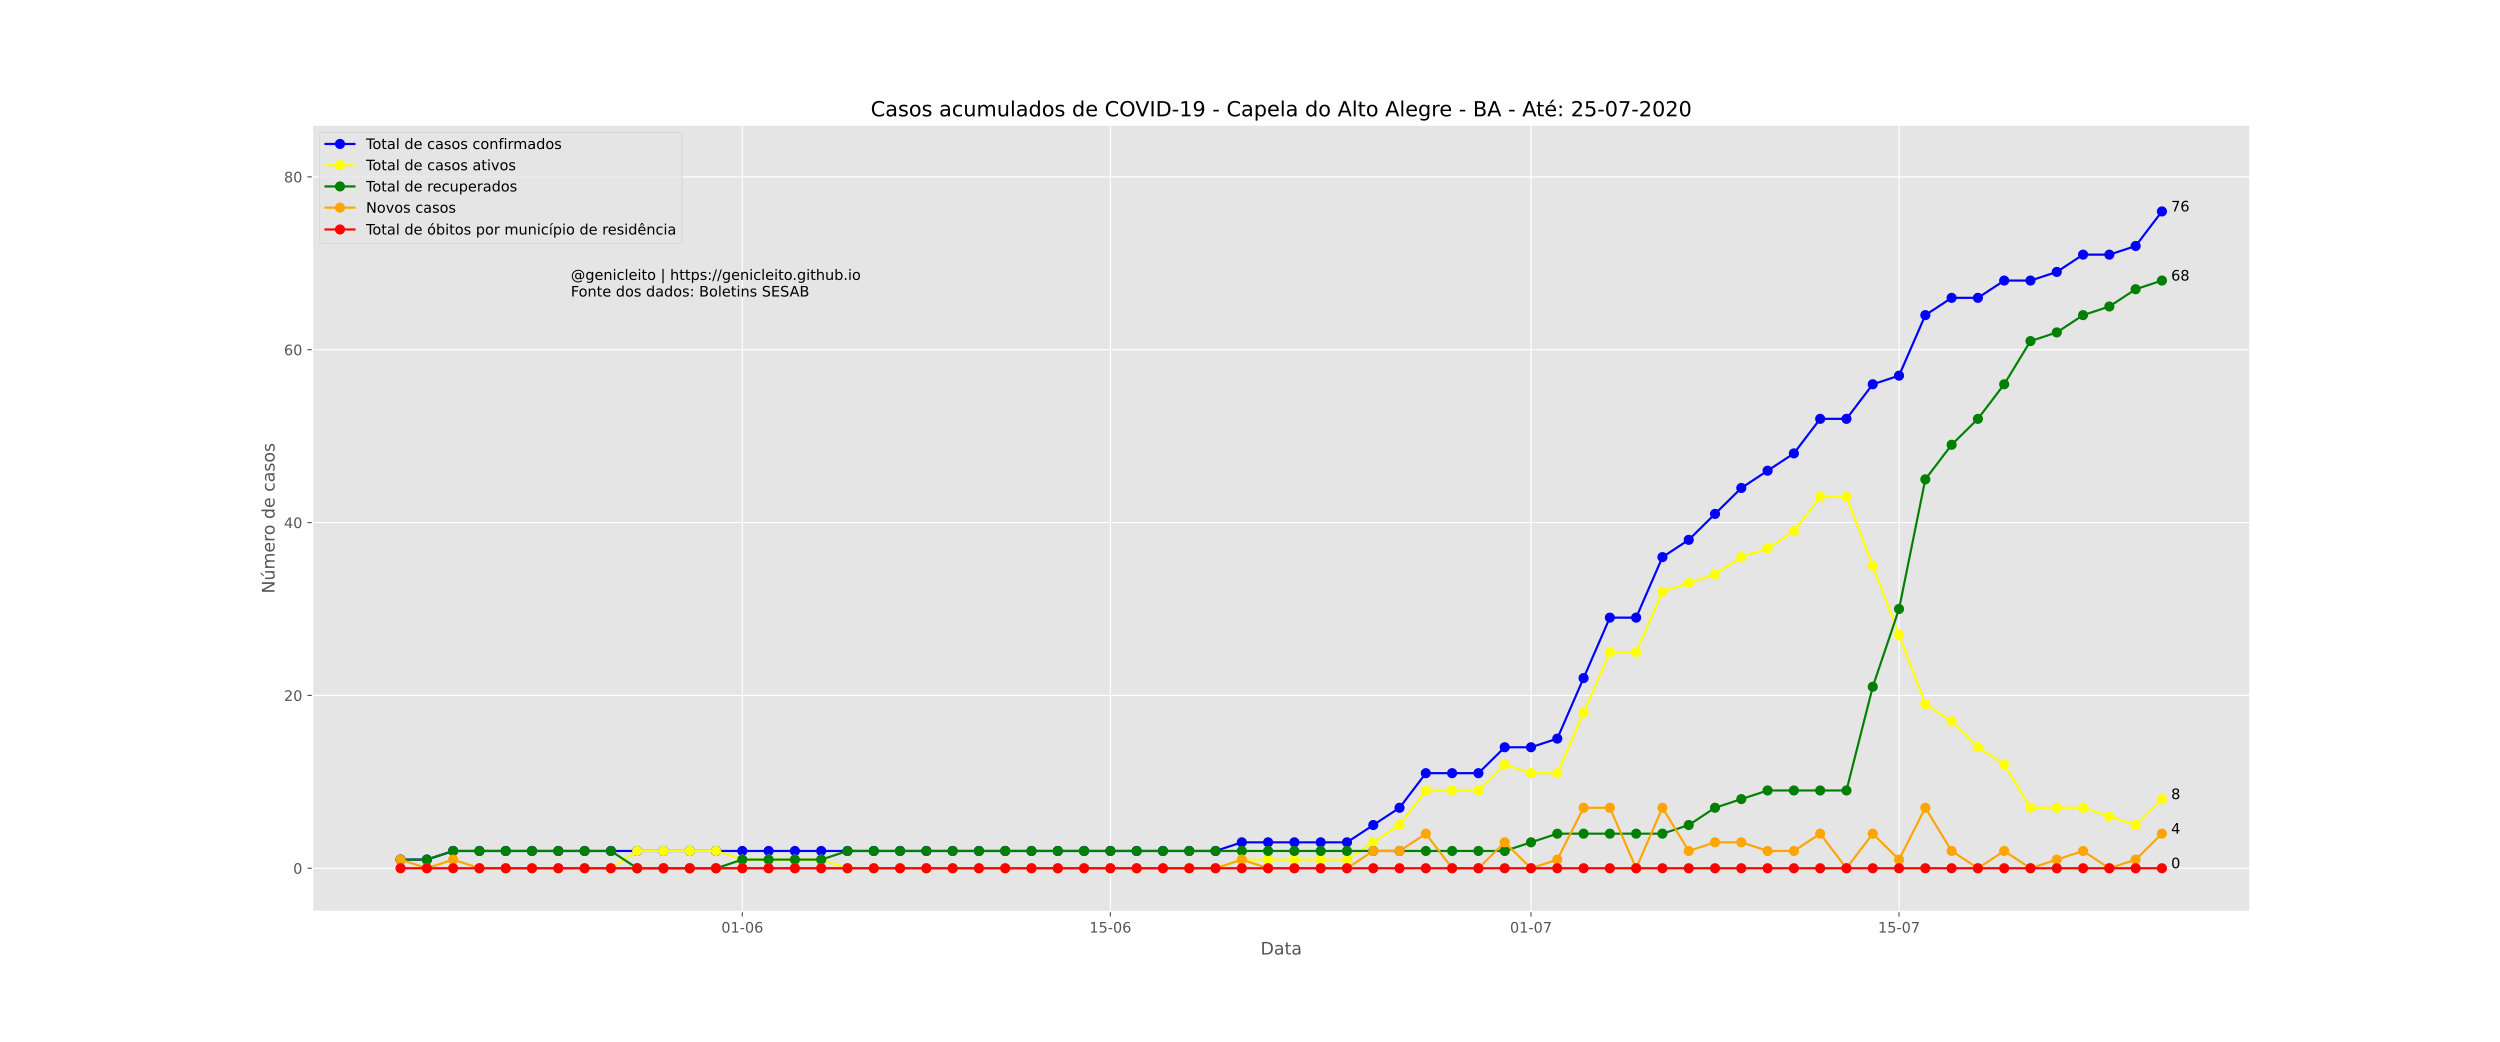 <?xml version="1.0" encoding="utf-8" standalone="no"?>
<!DOCTYPE svg PUBLIC "-//W3C//DTD SVG 1.1//EN"
  "http://www.w3.org/Graphics/SVG/1.1/DTD/svg11.dtd">
<!-- Created with matplotlib (https://matplotlib.org/) -->
<svg height="720pt" version="1.1" viewBox="0 0 1728 720" width="1728pt" xmlns="http://www.w3.org/2000/svg" xmlns:xlink="http://www.w3.org/1999/xlink">
 <defs>
  <style type="text/css">
*{stroke-linecap:butt;stroke-linejoin:round;}
  </style>
 </defs>
 <g id="figure_1">
  <g id="patch_1">
   <path d="M 0 720 
L 1728 720 
L 1728 0 
L 0 0 
z
" style="fill:#ffffff;"/>
  </g>
  <g id="axes_1">
   <g id="patch_2">
    <path d="M 216 630 
L 1555.2 630 
L 1555.2 86.4 
L 216 86.4 
z
" style="fill:#e5e5e5;"/>
   </g>
   <g id="matplotlib.axis_1">
    <g id="xtick_1">
     <g id="line2d_1">
      <path clip-path="url(#p463ff6b63c)" d="M 513.095 630 
L 513.095 86.4 
" style="fill:none;stroke:#ffffff;stroke-linecap:square;stroke-width:0.8;"/>
     </g>
     <g id="line2d_2">
      <defs>
       <path d="M 0 0 
L 0 3.5 
" id="m035987585c" style="stroke:#555555;stroke-width:0.8;"/>
      </defs>
      <g>
       <use style="fill:#555555;stroke:#555555;stroke-width:0.8;" x="513.095" xlink:href="#m035987585c" y="630"/>
      </g>
     </g>
     <g id="text_1">
      <!-- 01-06 -->
      <defs>
       <path d="M 31.781 66.406 
Q 24.172 66.406 20.328 58.906 
Q 16.5 51.422 16.5 36.375 
Q 16.5 21.391 20.328 13.891 
Q 24.172 6.391 31.781 6.391 
Q 39.453 6.391 43.281 13.891 
Q 47.125 21.391 47.125 36.375 
Q 47.125 51.422 43.281 58.906 
Q 39.453 66.406 31.781 66.406 
z
M 31.781 74.219 
Q 44.047 74.219 50.516 64.516 
Q 56.984 54.828 56.984 36.375 
Q 56.984 17.969 50.516 8.266 
Q 44.047 -1.422 31.781 -1.422 
Q 19.531 -1.422 13.062 8.266 
Q 6.594 17.969 6.594 36.375 
Q 6.594 54.828 13.062 64.516 
Q 19.531 74.219 31.781 74.219 
z
" id="DejaVuSans-48"/>
       <path d="M 12.406 8.297 
L 28.516 8.297 
L 28.516 63.922 
L 10.984 60.406 
L 10.984 69.391 
L 28.422 72.906 
L 38.281 72.906 
L 38.281 8.297 
L 54.391 8.297 
L 54.391 0 
L 12.406 0 
z
" id="DejaVuSans-49"/>
       <path d="M 4.891 31.391 
L 31.203 31.391 
L 31.203 23.391 
L 4.891 23.391 
z
" id="DejaVuSans-45"/>
       <path d="M 33.016 40.375 
Q 26.375 40.375 22.484 35.828 
Q 18.609 31.297 18.609 23.391 
Q 18.609 15.531 22.484 10.953 
Q 26.375 6.391 33.016 6.391 
Q 39.656 6.391 43.531 10.953 
Q 47.406 15.531 47.406 23.391 
Q 47.406 31.297 43.531 35.828 
Q 39.656 40.375 33.016 40.375 
z
M 52.594 71.297 
L 52.594 62.312 
Q 48.875 64.062 45.094 64.984 
Q 41.312 65.922 37.594 65.922 
Q 27.828 65.922 22.672 59.328 
Q 17.531 52.734 16.797 39.406 
Q 19.672 43.656 24.016 45.922 
Q 28.375 48.188 33.594 48.188 
Q 44.578 48.188 50.953 41.516 
Q 57.328 34.859 57.328 23.391 
Q 57.328 12.156 50.688 5.359 
Q 44.047 -1.422 33.016 -1.422 
Q 20.359 -1.422 13.672 8.266 
Q 6.984 17.969 6.984 36.375 
Q 6.984 53.656 15.188 63.938 
Q 23.391 74.219 37.203 74.219 
Q 40.922 74.219 44.703 73.484 
Q 48.484 72.75 52.594 71.297 
z
" id="DejaVuSans-54"/>
      </defs>
      <g style="fill:#555555;" transform="translate(498.566 644.598)scale(0.1 -0.1)">
       <use xlink:href="#DejaVuSans-48"/>
       <use x="63.623" xlink:href="#DejaVuSans-49"/>
       <use x="127.246" xlink:href="#DejaVuSans-45"/>
       <use x="163.33" xlink:href="#DejaVuSans-48"/>
       <use x="226.953" xlink:href="#DejaVuSans-54"/>
      </g>
     </g>
    </g>
    <g id="xtick_2">
     <g id="line2d_3">
      <path clip-path="url(#p463ff6b63c)" d="M 767.489 630 
L 767.489 86.4 
" style="fill:none;stroke:#ffffff;stroke-linecap:square;stroke-width:0.8;"/>
     </g>
     <g id="line2d_4">
      <g>
       <use style="fill:#555555;stroke:#555555;stroke-width:0.8;" x="767.489" xlink:href="#m035987585c" y="630"/>
      </g>
     </g>
     <g id="text_2">
      <!-- 15-06 -->
      <defs>
       <path d="M 10.797 72.906 
L 49.516 72.906 
L 49.516 64.594 
L 19.828 64.594 
L 19.828 46.734 
Q 21.969 47.469 24.109 47.828 
Q 26.266 48.188 28.422 48.188 
Q 40.625 48.188 47.75 41.5 
Q 54.891 34.812 54.891 23.391 
Q 54.891 11.625 47.562 5.094 
Q 40.234 -1.422 26.906 -1.422 
Q 22.312 -1.422 17.547 -0.641 
Q 12.797 0.141 7.719 1.703 
L 7.719 11.625 
Q 12.109 9.234 16.797 8.062 
Q 21.484 6.891 26.703 6.891 
Q 35.156 6.891 40.078 11.328 
Q 45.016 15.766 45.016 23.391 
Q 45.016 31 40.078 35.438 
Q 35.156 39.891 26.703 39.891 
Q 22.75 39.891 18.812 39.016 
Q 14.891 38.141 10.797 36.281 
z
" id="DejaVuSans-53"/>
      </defs>
      <g style="fill:#555555;" transform="translate(752.96 644.598)scale(0.1 -0.1)">
       <use xlink:href="#DejaVuSans-49"/>
       <use x="63.623" xlink:href="#DejaVuSans-53"/>
       <use x="127.246" xlink:href="#DejaVuSans-45"/>
       <use x="163.33" xlink:href="#DejaVuSans-48"/>
       <use x="226.953" xlink:href="#DejaVuSans-54"/>
      </g>
     </g>
    </g>
    <g id="xtick_3">
     <g id="line2d_5">
      <path clip-path="url(#p463ff6b63c)" d="M 1058.224 630 
L 1058.224 86.4 
" style="fill:none;stroke:#ffffff;stroke-linecap:square;stroke-width:0.8;"/>
     </g>
     <g id="line2d_6">
      <g>
       <use style="fill:#555555;stroke:#555555;stroke-width:0.8;" x="1058.224" xlink:href="#m035987585c" y="630"/>
      </g>
     </g>
     <g id="text_3">
      <!-- 01-07 -->
      <defs>
       <path d="M 8.203 72.906 
L 55.078 72.906 
L 55.078 68.703 
L 28.609 0 
L 18.312 0 
L 43.219 64.594 
L 8.203 64.594 
z
" id="DejaVuSans-55"/>
      </defs>
      <g style="fill:#555555;" transform="translate(1043.695 644.598)scale(0.1 -0.1)">
       <use xlink:href="#DejaVuSans-48"/>
       <use x="63.623" xlink:href="#DejaVuSans-49"/>
       <use x="127.246" xlink:href="#DejaVuSans-45"/>
       <use x="163.33" xlink:href="#DejaVuSans-48"/>
       <use x="226.953" xlink:href="#DejaVuSans-55"/>
      </g>
     </g>
    </g>
    <g id="xtick_4">
     <g id="line2d_7">
      <path clip-path="url(#p463ff6b63c)" d="M 1312.618 630 
L 1312.618 86.4 
" style="fill:none;stroke:#ffffff;stroke-linecap:square;stroke-width:0.8;"/>
     </g>
     <g id="line2d_8">
      <g>
       <use style="fill:#555555;stroke:#555555;stroke-width:0.8;" x="1312.618" xlink:href="#m035987585c" y="630"/>
      </g>
     </g>
     <g id="text_4">
      <!-- 15-07 -->
      <g style="fill:#555555;" transform="translate(1298.089 644.598)scale(0.1 -0.1)">
       <use xlink:href="#DejaVuSans-49"/>
       <use x="63.623" xlink:href="#DejaVuSans-53"/>
       <use x="127.246" xlink:href="#DejaVuSans-45"/>
       <use x="163.33" xlink:href="#DejaVuSans-48"/>
       <use x="226.953" xlink:href="#DejaVuSans-55"/>
      </g>
     </g>
    </g>
    <g id="text_5">
     <!-- Data -->
     <defs>
      <path d="M 19.672 64.797 
L 19.672 8.109 
L 31.594 8.109 
Q 46.688 8.109 53.688 14.938 
Q 60.688 21.781 60.688 36.531 
Q 60.688 51.172 53.688 57.984 
Q 46.688 64.797 31.594 64.797 
z
M 9.812 72.906 
L 30.078 72.906 
Q 51.266 72.906 61.172 64.094 
Q 71.094 55.281 71.094 36.531 
Q 71.094 17.672 61.125 8.828 
Q 51.172 0 30.078 0 
L 9.812 0 
z
" id="DejaVuSans-68"/>
      <path d="M 34.281 27.484 
Q 23.391 27.484 19.188 25 
Q 14.984 22.516 14.984 16.5 
Q 14.984 11.719 18.141 8.906 
Q 21.297 6.109 26.703 6.109 
Q 34.188 6.109 38.703 11.406 
Q 43.219 16.703 43.219 25.484 
L 43.219 27.484 
z
M 52.203 31.203 
L 52.203 0 
L 43.219 0 
L 43.219 8.297 
Q 40.141 3.328 35.547 0.953 
Q 30.953 -1.422 24.312 -1.422 
Q 15.922 -1.422 10.953 3.297 
Q 6 8.016 6 15.922 
Q 6 25.141 12.172 29.828 
Q 18.359 34.516 30.609 34.516 
L 43.219 34.516 
L 43.219 35.406 
Q 43.219 41.609 39.141 45 
Q 35.062 48.391 27.688 48.391 
Q 23 48.391 18.547 47.266 
Q 14.109 46.141 10.016 43.891 
L 10.016 52.203 
Q 14.938 54.109 19.578 55.047 
Q 24.219 56 28.609 56 
Q 40.484 56 46.344 49.844 
Q 52.203 43.703 52.203 31.203 
z
" id="DejaVuSans-97"/>
      <path d="M 18.312 70.219 
L 18.312 54.688 
L 36.812 54.688 
L 36.812 47.703 
L 18.312 47.703 
L 18.312 18.016 
Q 18.312 11.328 20.141 9.422 
Q 21.969 7.516 27.594 7.516 
L 36.812 7.516 
L 36.812 0 
L 27.594 0 
Q 17.188 0 13.234 3.875 
Q 9.281 7.766 9.281 18.016 
L 9.281 47.703 
L 2.688 47.703 
L 2.688 54.688 
L 9.281 54.688 
L 9.281 70.219 
z
" id="DejaVuSans-116"/>
     </defs>
     <g style="fill:#555555;" transform="translate(871.274 659.796)scale(0.12 -0.12)">
      <use xlink:href="#DejaVuSans-68"/>
      <use x="77.002" xlink:href="#DejaVuSans-97"/>
      <use x="138.281" xlink:href="#DejaVuSans-116"/>
      <use x="177.49" xlink:href="#DejaVuSans-97"/>
     </g>
    </g>
   </g>
   <g id="matplotlib.axis_2">
    <g id="ytick_1">
     <g id="line2d_9">
      <path clip-path="url(#p463ff6b63c)" d="M 216 600.132 
L 1555.2 600.132 
" style="fill:none;stroke:#ffffff;stroke-linecap:square;stroke-width:0.8;"/>
     </g>
     <g id="line2d_10">
      <defs>
       <path d="M 0 0 
L -3.5 0 
" id="m1e2d5c23a2" style="stroke:#555555;stroke-width:0.8;"/>
      </defs>
      <g>
       <use style="fill:#555555;stroke:#555555;stroke-width:0.8;" x="216" xlink:href="#m1e2d5c23a2" y="600.132"/>
      </g>
     </g>
     <g id="text_6">
      <!-- 0 -->
      <g style="fill:#555555;" transform="translate(202.637 603.931)scale(0.1 -0.1)">
       <use xlink:href="#DejaVuSans-48"/>
      </g>
     </g>
    </g>
    <g id="ytick_2">
     <g id="line2d_11">
      <path clip-path="url(#p463ff6b63c)" d="M 216 480.659 
L 1555.2 480.659 
" style="fill:none;stroke:#ffffff;stroke-linecap:square;stroke-width:0.8;"/>
     </g>
     <g id="line2d_12">
      <g>
       <use style="fill:#555555;stroke:#555555;stroke-width:0.8;" x="216" xlink:href="#m1e2d5c23a2" y="480.659"/>
      </g>
     </g>
     <g id="text_7">
      <!-- 20 -->
      <defs>
       <path d="M 19.188 8.297 
L 53.609 8.297 
L 53.609 0 
L 7.328 0 
L 7.328 8.297 
Q 12.938 14.109 22.625 23.891 
Q 32.328 33.688 34.812 36.531 
Q 39.547 41.844 41.422 45.531 
Q 43.312 49.219 43.312 52.781 
Q 43.312 58.594 39.234 62.25 
Q 35.156 65.922 28.609 65.922 
Q 23.969 65.922 18.812 64.312 
Q 13.672 62.703 7.812 59.422 
L 7.812 69.391 
Q 13.766 71.781 18.938 73 
Q 24.125 74.219 28.422 74.219 
Q 39.75 74.219 46.484 68.547 
Q 53.219 62.891 53.219 53.422 
Q 53.219 48.922 51.531 44.891 
Q 49.859 40.875 45.406 35.406 
Q 44.188 33.984 37.641 27.219 
Q 31.109 20.453 19.188 8.297 
z
" id="DejaVuSans-50"/>
      </defs>
      <g style="fill:#555555;" transform="translate(196.275 484.459)scale(0.1 -0.1)">
       <use xlink:href="#DejaVuSans-50"/>
       <use x="63.623" xlink:href="#DejaVuSans-48"/>
      </g>
     </g>
    </g>
    <g id="ytick_3">
     <g id="line2d_13">
      <path clip-path="url(#p463ff6b63c)" d="M 216 361.187 
L 1555.2 361.187 
" style="fill:none;stroke:#ffffff;stroke-linecap:square;stroke-width:0.8;"/>
     </g>
     <g id="line2d_14">
      <g>
       <use style="fill:#555555;stroke:#555555;stroke-width:0.8;" x="216" xlink:href="#m1e2d5c23a2" y="361.187"/>
      </g>
     </g>
     <g id="text_8">
      <!-- 40 -->
      <defs>
       <path d="M 37.797 64.312 
L 12.891 25.391 
L 37.797 25.391 
z
M 35.203 72.906 
L 47.609 72.906 
L 47.609 25.391 
L 58.016 25.391 
L 58.016 17.188 
L 47.609 17.188 
L 47.609 0 
L 37.797 0 
L 37.797 17.188 
L 4.891 17.188 
L 4.891 26.703 
z
" id="DejaVuSans-52"/>
      </defs>
      <g style="fill:#555555;" transform="translate(196.275 364.986)scale(0.1 -0.1)">
       <use xlink:href="#DejaVuSans-52"/>
       <use x="63.623" xlink:href="#DejaVuSans-48"/>
      </g>
     </g>
    </g>
    <g id="ytick_4">
     <g id="line2d_15">
      <path clip-path="url(#p463ff6b63c)" d="M 216 241.714 
L 1555.2 241.714 
" style="fill:none;stroke:#ffffff;stroke-linecap:square;stroke-width:0.8;"/>
     </g>
     <g id="line2d_16">
      <g>
       <use style="fill:#555555;stroke:#555555;stroke-width:0.8;" x="216" xlink:href="#m1e2d5c23a2" y="241.714"/>
      </g>
     </g>
     <g id="text_9">
      <!-- 60 -->
      <g style="fill:#555555;" transform="translate(196.275 245.514)scale(0.1 -0.1)">
       <use xlink:href="#DejaVuSans-54"/>
       <use x="63.623" xlink:href="#DejaVuSans-48"/>
      </g>
     </g>
    </g>
    <g id="ytick_5">
     <g id="line2d_17">
      <path clip-path="url(#p463ff6b63c)" d="M 216 122.242 
L 1555.2 122.242 
" style="fill:none;stroke:#ffffff;stroke-linecap:square;stroke-width:0.8;"/>
     </g>
     <g id="line2d_18">
      <g>
       <use style="fill:#555555;stroke:#555555;stroke-width:0.8;" x="216" xlink:href="#m1e2d5c23a2" y="122.242"/>
      </g>
     </g>
     <g id="text_10">
      <!-- 80 -->
      <defs>
       <path d="M 31.781 34.625 
Q 24.75 34.625 20.719 30.859 
Q 16.703 27.094 16.703 20.516 
Q 16.703 13.922 20.719 10.156 
Q 24.75 6.391 31.781 6.391 
Q 38.812 6.391 42.859 10.172 
Q 46.922 13.969 46.922 20.516 
Q 46.922 27.094 42.891 30.859 
Q 38.875 34.625 31.781 34.625 
z
M 21.922 38.812 
Q 15.578 40.375 12.031 44.719 
Q 8.5 49.078 8.5 55.328 
Q 8.5 64.062 14.719 69.141 
Q 20.953 74.219 31.781 74.219 
Q 42.672 74.219 48.875 69.141 
Q 55.078 64.062 55.078 55.328 
Q 55.078 49.078 51.531 44.719 
Q 48 40.375 41.703 38.812 
Q 48.828 37.156 52.797 32.312 
Q 56.781 27.484 56.781 20.516 
Q 56.781 9.906 50.312 4.234 
Q 43.844 -1.422 31.781 -1.422 
Q 19.734 -1.422 13.25 4.234 
Q 6.781 9.906 6.781 20.516 
Q 6.781 27.484 10.781 32.312 
Q 14.797 37.156 21.922 38.812 
z
M 18.312 54.391 
Q 18.312 48.734 21.844 45.562 
Q 25.391 42.391 31.781 42.391 
Q 38.141 42.391 41.719 45.562 
Q 45.312 48.734 45.312 54.391 
Q 45.312 60.062 41.719 63.234 
Q 38.141 66.406 31.781 66.406 
Q 25.391 66.406 21.844 63.234 
Q 18.312 60.062 18.312 54.391 
z
" id="DejaVuSans-56"/>
      </defs>
      <g style="fill:#555555;" transform="translate(196.275 126.041)scale(0.1 -0.1)">
       <use xlink:href="#DejaVuSans-56"/>
       <use x="63.623" xlink:href="#DejaVuSans-48"/>
      </g>
     </g>
    </g>
    <g id="text_11">
     <!-- Número de casos -->
     <defs>
      <path d="M 9.812 72.906 
L 23.094 72.906 
L 55.422 11.922 
L 55.422 72.906 
L 64.984 72.906 
L 64.984 0 
L 51.703 0 
L 19.391 60.984 
L 19.391 0 
L 9.812 0 
z
" id="DejaVuSans-78"/>
      <path d="M 8.5 21.578 
L 8.5 54.688 
L 17.484 54.688 
L 17.484 21.922 
Q 17.484 14.156 20.5 10.266 
Q 23.531 6.391 29.594 6.391 
Q 36.859 6.391 41.078 11.031 
Q 45.312 15.672 45.312 23.688 
L 45.312 54.688 
L 54.297 54.688 
L 54.297 0 
L 45.312 0 
L 45.312 8.406 
Q 42.047 3.422 37.719 1 
Q 33.406 -1.422 27.688 -1.422 
Q 18.266 -1.422 13.375 4.438 
Q 8.5 10.297 8.5 21.578 
z
M 31.109 56 
z
M 37.781 79.984 
L 47.5 79.984 
L 31.594 61.625 
L 24.109 61.625 
z
" id="DejaVuSans-250"/>
      <path d="M 52 44.188 
Q 55.375 50.25 60.062 53.125 
Q 64.75 56 71.094 56 
Q 79.641 56 84.281 50.016 
Q 88.922 44.047 88.922 33.016 
L 88.922 0 
L 79.891 0 
L 79.891 32.719 
Q 79.891 40.578 77.094 44.375 
Q 74.312 48.188 68.609 48.188 
Q 61.625 48.188 57.562 43.547 
Q 53.516 38.922 53.516 30.906 
L 53.516 0 
L 44.484 0 
L 44.484 32.719 
Q 44.484 40.625 41.703 44.406 
Q 38.922 48.188 33.109 48.188 
Q 26.219 48.188 22.156 43.531 
Q 18.109 38.875 18.109 30.906 
L 18.109 0 
L 9.078 0 
L 9.078 54.688 
L 18.109 54.688 
L 18.109 46.188 
Q 21.188 51.219 25.484 53.609 
Q 29.781 56 35.688 56 
Q 41.656 56 45.828 52.969 
Q 50 49.953 52 44.188 
z
" id="DejaVuSans-109"/>
      <path d="M 56.203 29.594 
L 56.203 25.203 
L 14.891 25.203 
Q 15.484 15.922 20.484 11.062 
Q 25.484 6.203 34.422 6.203 
Q 39.594 6.203 44.453 7.469 
Q 49.312 8.734 54.109 11.281 
L 54.109 2.781 
Q 49.266 0.734 44.188 -0.344 
Q 39.109 -1.422 33.891 -1.422 
Q 20.797 -1.422 13.156 6.188 
Q 5.516 13.812 5.516 26.812 
Q 5.516 40.234 12.766 48.109 
Q 20.016 56 32.328 56 
Q 43.359 56 49.781 48.891 
Q 56.203 41.797 56.203 29.594 
z
M 47.219 32.234 
Q 47.125 39.594 43.094 43.984 
Q 39.062 48.391 32.422 48.391 
Q 24.906 48.391 20.391 44.141 
Q 15.875 39.891 15.188 32.172 
z
" id="DejaVuSans-101"/>
      <path d="M 41.109 46.297 
Q 39.594 47.172 37.812 47.578 
Q 36.031 48 33.891 48 
Q 26.266 48 22.188 43.047 
Q 18.109 38.094 18.109 28.812 
L 18.109 0 
L 9.078 0 
L 9.078 54.688 
L 18.109 54.688 
L 18.109 46.188 
Q 20.953 51.172 25.484 53.578 
Q 30.031 56 36.531 56 
Q 37.453 56 38.578 55.875 
Q 39.703 55.766 41.062 55.516 
z
" id="DejaVuSans-114"/>
      <path d="M 30.609 48.391 
Q 23.391 48.391 19.188 42.75 
Q 14.984 37.109 14.984 27.297 
Q 14.984 17.484 19.156 11.844 
Q 23.344 6.203 30.609 6.203 
Q 37.797 6.203 41.984 11.859 
Q 46.188 17.531 46.188 27.297 
Q 46.188 37.016 41.984 42.703 
Q 37.797 48.391 30.609 48.391 
z
M 30.609 56 
Q 42.328 56 49.016 48.375 
Q 55.719 40.766 55.719 27.297 
Q 55.719 13.875 49.016 6.219 
Q 42.328 -1.422 30.609 -1.422 
Q 18.844 -1.422 12.172 6.219 
Q 5.516 13.875 5.516 27.297 
Q 5.516 40.766 12.172 48.375 
Q 18.844 56 30.609 56 
z
" id="DejaVuSans-111"/>
      <path id="DejaVuSans-32"/>
      <path d="M 45.406 46.391 
L 45.406 75.984 
L 54.391 75.984 
L 54.391 0 
L 45.406 0 
L 45.406 8.203 
Q 42.578 3.328 38.25 0.953 
Q 33.938 -1.422 27.875 -1.422 
Q 17.969 -1.422 11.734 6.484 
Q 5.516 14.406 5.516 27.297 
Q 5.516 40.188 11.734 48.094 
Q 17.969 56 27.875 56 
Q 33.938 56 38.25 53.625 
Q 42.578 51.266 45.406 46.391 
z
M 14.797 27.297 
Q 14.797 17.391 18.875 11.75 
Q 22.953 6.109 30.078 6.109 
Q 37.203 6.109 41.297 11.75 
Q 45.406 17.391 45.406 27.297 
Q 45.406 37.203 41.297 42.844 
Q 37.203 48.484 30.078 48.484 
Q 22.953 48.484 18.875 42.844 
Q 14.797 37.203 14.797 27.297 
z
" id="DejaVuSans-100"/>
      <path d="M 48.781 52.594 
L 48.781 44.188 
Q 44.969 46.297 41.141 47.344 
Q 37.312 48.391 33.406 48.391 
Q 24.656 48.391 19.812 42.844 
Q 14.984 37.312 14.984 27.297 
Q 14.984 17.281 19.812 11.734 
Q 24.656 6.203 33.406 6.203 
Q 37.312 6.203 41.141 7.25 
Q 44.969 8.297 48.781 10.406 
L 48.781 2.094 
Q 45.016 0.344 40.984 -0.531 
Q 36.969 -1.422 32.422 -1.422 
Q 20.062 -1.422 12.781 6.344 
Q 5.516 14.109 5.516 27.297 
Q 5.516 40.672 12.859 48.328 
Q 20.219 56 33.016 56 
Q 37.156 56 41.109 55.141 
Q 45.062 54.297 48.781 52.594 
z
" id="DejaVuSans-99"/>
      <path d="M 44.281 53.078 
L 44.281 44.578 
Q 40.484 46.531 36.375 47.5 
Q 32.281 48.484 27.875 48.484 
Q 21.188 48.484 17.844 46.438 
Q 14.5 44.391 14.5 40.281 
Q 14.5 37.156 16.891 35.375 
Q 19.281 33.594 26.516 31.984 
L 29.594 31.297 
Q 39.156 29.25 43.188 25.516 
Q 47.219 21.781 47.219 15.094 
Q 47.219 7.469 41.188 3.016 
Q 35.156 -1.422 24.609 -1.422 
Q 20.219 -1.422 15.453 -0.562 
Q 10.688 0.297 5.422 2 
L 5.422 11.281 
Q 10.406 8.688 15.234 7.391 
Q 20.062 6.109 24.812 6.109 
Q 31.156 6.109 34.562 8.281 
Q 37.984 10.453 37.984 14.406 
Q 37.984 18.062 35.516 20.016 
Q 33.062 21.969 24.703 23.781 
L 21.578 24.516 
Q 13.234 26.266 9.516 29.906 
Q 5.812 33.547 5.812 39.891 
Q 5.812 47.609 11.281 51.797 
Q 16.75 56 26.812 56 
Q 31.781 56 36.172 55.266 
Q 40.578 54.547 44.281 53.078 
z
" id="DejaVuSans-115"/>
     </defs>
     <g style="fill:#555555;" transform="translate(189.779 410.243)rotate(-90)scale(0.12 -0.12)">
      <use xlink:href="#DejaVuSans-78"/>
      <use x="74.805" xlink:href="#DejaVuSans-250"/>
      <use x="138.184" xlink:href="#DejaVuSans-109"/>
      <use x="235.596" xlink:href="#DejaVuSans-101"/>
      <use x="297.119" xlink:href="#DejaVuSans-114"/>
      <use x="335.982" xlink:href="#DejaVuSans-111"/>
      <use x="397.164" xlink:href="#DejaVuSans-32"/>
      <use x="428.951" xlink:href="#DejaVuSans-100"/>
      <use x="492.428" xlink:href="#DejaVuSans-101"/>
      <use x="553.951" xlink:href="#DejaVuSans-32"/>
      <use x="585.738" xlink:href="#DejaVuSans-99"/>
      <use x="640.719" xlink:href="#DejaVuSans-97"/>
      <use x="701.998" xlink:href="#DejaVuSans-115"/>
      <use x="754.098" xlink:href="#DejaVuSans-111"/>
      <use x="815.279" xlink:href="#DejaVuSans-115"/>
     </g>
    </g>
   </g>
   <g id="line2d_19">
    <path clip-path="url(#p463ff6b63c)" d="M 276.873 594.158 
L 295.044 594.158 
L 313.215 588.185 
L 331.386 588.185 
L 349.557 588.185 
L 367.728 588.185 
L 385.899 588.185 
L 404.069 588.185 
L 422.24 588.185 
L 440.411 588.185 
L 458.582 588.185 
L 476.753 588.185 
L 494.924 588.185 
L 513.095 588.185 
L 531.266 588.185 
L 549.437 588.185 
L 567.608 588.185 
L 585.779 588.185 
L 603.95 588.185 
L 622.121 588.185 
L 640.292 588.185 
L 658.463 588.185 
L 676.634 588.185 
L 694.805 588.185 
L 712.976 588.185 
L 731.147 588.185 
L 749.318 588.185 
L 767.489 588.185 
L 785.66 588.185 
L 803.831 588.185 
L 822.002 588.185 
L 840.173 588.185 
L 858.344 582.211 
L 876.515 582.211 
L 894.685 582.211 
L 912.856 582.211 
L 931.027 582.211 
L 949.198 570.264 
L 967.369 558.316 
L 985.54 534.422 
L 1003.711 534.422 
L 1021.882 534.422 
L 1040.053 516.501 
L 1058.224 516.501 
L 1076.395 510.527 
L 1094.566 468.712 
L 1112.737 426.897 
L 1130.908 426.897 
L 1149.079 385.081 
L 1167.25 373.134 
L 1185.421 355.213 
L 1203.592 337.292 
L 1221.763 325.345 
L 1239.934 313.398 
L 1258.105 289.503 
L 1276.276 289.503 
L 1294.447 265.609 
L 1312.618 259.635 
L 1330.789 217.82 
L 1348.96 205.873 
L 1367.131 205.873 
L 1385.301 193.925 
L 1403.472 193.925 
L 1421.643 187.952 
L 1439.814 176.004 
L 1457.985 176.004 
L 1476.156 170.031 
L 1494.327 146.136 
" style="fill:none;stroke:#0000ff;stroke-linecap:square;stroke-width:1.5;"/>
    <defs>
     <path d="M 0 3 
C 0.796 3 1.559 2.684 2.121 2.121 
C 2.684 1.559 3 0.796 3 0 
C 3 -0.796 2.684 -1.559 2.121 -2.121 
C 1.559 -2.684 0.796 -3 0 -3 
C -0.796 -3 -1.559 -2.684 -2.121 -2.121 
C -2.684 -1.559 -3 -0.796 -3 0 
C -3 0.796 -2.684 1.559 -2.121 2.121 
C -1.559 2.684 -0.796 3 0 3 
z
" id="mfa3ebd1a1d" style="stroke:#0000ff;"/>
    </defs>
    <g clip-path="url(#p463ff6b63c)">
     <use style="fill:#0000ff;stroke:#0000ff;" x="276.873" xlink:href="#mfa3ebd1a1d" y="594.158"/>
     <use style="fill:#0000ff;stroke:#0000ff;" x="295.044" xlink:href="#mfa3ebd1a1d" y="594.158"/>
     <use style="fill:#0000ff;stroke:#0000ff;" x="313.215" xlink:href="#mfa3ebd1a1d" y="588.185"/>
     <use style="fill:#0000ff;stroke:#0000ff;" x="331.386" xlink:href="#mfa3ebd1a1d" y="588.185"/>
     <use style="fill:#0000ff;stroke:#0000ff;" x="349.557" xlink:href="#mfa3ebd1a1d" y="588.185"/>
     <use style="fill:#0000ff;stroke:#0000ff;" x="367.728" xlink:href="#mfa3ebd1a1d" y="588.185"/>
     <use style="fill:#0000ff;stroke:#0000ff;" x="385.899" xlink:href="#mfa3ebd1a1d" y="588.185"/>
     <use style="fill:#0000ff;stroke:#0000ff;" x="404.069" xlink:href="#mfa3ebd1a1d" y="588.185"/>
     <use style="fill:#0000ff;stroke:#0000ff;" x="422.24" xlink:href="#mfa3ebd1a1d" y="588.185"/>
     <use style="fill:#0000ff;stroke:#0000ff;" x="440.411" xlink:href="#mfa3ebd1a1d" y="588.185"/>
     <use style="fill:#0000ff;stroke:#0000ff;" x="458.582" xlink:href="#mfa3ebd1a1d" y="588.185"/>
     <use style="fill:#0000ff;stroke:#0000ff;" x="476.753" xlink:href="#mfa3ebd1a1d" y="588.185"/>
     <use style="fill:#0000ff;stroke:#0000ff;" x="494.924" xlink:href="#mfa3ebd1a1d" y="588.185"/>
     <use style="fill:#0000ff;stroke:#0000ff;" x="513.095" xlink:href="#mfa3ebd1a1d" y="588.185"/>
     <use style="fill:#0000ff;stroke:#0000ff;" x="531.266" xlink:href="#mfa3ebd1a1d" y="588.185"/>
     <use style="fill:#0000ff;stroke:#0000ff;" x="549.437" xlink:href="#mfa3ebd1a1d" y="588.185"/>
     <use style="fill:#0000ff;stroke:#0000ff;" x="567.608" xlink:href="#mfa3ebd1a1d" y="588.185"/>
     <use style="fill:#0000ff;stroke:#0000ff;" x="585.779" xlink:href="#mfa3ebd1a1d" y="588.185"/>
     <use style="fill:#0000ff;stroke:#0000ff;" x="603.95" xlink:href="#mfa3ebd1a1d" y="588.185"/>
     <use style="fill:#0000ff;stroke:#0000ff;" x="622.121" xlink:href="#mfa3ebd1a1d" y="588.185"/>
     <use style="fill:#0000ff;stroke:#0000ff;" x="640.292" xlink:href="#mfa3ebd1a1d" y="588.185"/>
     <use style="fill:#0000ff;stroke:#0000ff;" x="658.463" xlink:href="#mfa3ebd1a1d" y="588.185"/>
     <use style="fill:#0000ff;stroke:#0000ff;" x="676.634" xlink:href="#mfa3ebd1a1d" y="588.185"/>
     <use style="fill:#0000ff;stroke:#0000ff;" x="694.805" xlink:href="#mfa3ebd1a1d" y="588.185"/>
     <use style="fill:#0000ff;stroke:#0000ff;" x="712.976" xlink:href="#mfa3ebd1a1d" y="588.185"/>
     <use style="fill:#0000ff;stroke:#0000ff;" x="731.147" xlink:href="#mfa3ebd1a1d" y="588.185"/>
     <use style="fill:#0000ff;stroke:#0000ff;" x="749.318" xlink:href="#mfa3ebd1a1d" y="588.185"/>
     <use style="fill:#0000ff;stroke:#0000ff;" x="767.489" xlink:href="#mfa3ebd1a1d" y="588.185"/>
     <use style="fill:#0000ff;stroke:#0000ff;" x="785.66" xlink:href="#mfa3ebd1a1d" y="588.185"/>
     <use style="fill:#0000ff;stroke:#0000ff;" x="803.831" xlink:href="#mfa3ebd1a1d" y="588.185"/>
     <use style="fill:#0000ff;stroke:#0000ff;" x="822.002" xlink:href="#mfa3ebd1a1d" y="588.185"/>
     <use style="fill:#0000ff;stroke:#0000ff;" x="840.173" xlink:href="#mfa3ebd1a1d" y="588.185"/>
     <use style="fill:#0000ff;stroke:#0000ff;" x="858.344" xlink:href="#mfa3ebd1a1d" y="582.211"/>
     <use style="fill:#0000ff;stroke:#0000ff;" x="876.515" xlink:href="#mfa3ebd1a1d" y="582.211"/>
     <use style="fill:#0000ff;stroke:#0000ff;" x="894.685" xlink:href="#mfa3ebd1a1d" y="582.211"/>
     <use style="fill:#0000ff;stroke:#0000ff;" x="912.856" xlink:href="#mfa3ebd1a1d" y="582.211"/>
     <use style="fill:#0000ff;stroke:#0000ff;" x="931.027" xlink:href="#mfa3ebd1a1d" y="582.211"/>
     <use style="fill:#0000ff;stroke:#0000ff;" x="949.198" xlink:href="#mfa3ebd1a1d" y="570.264"/>
     <use style="fill:#0000ff;stroke:#0000ff;" x="967.369" xlink:href="#mfa3ebd1a1d" y="558.316"/>
     <use style="fill:#0000ff;stroke:#0000ff;" x="985.54" xlink:href="#mfa3ebd1a1d" y="534.422"/>
     <use style="fill:#0000ff;stroke:#0000ff;" x="1003.711" xlink:href="#mfa3ebd1a1d" y="534.422"/>
     <use style="fill:#0000ff;stroke:#0000ff;" x="1021.882" xlink:href="#mfa3ebd1a1d" y="534.422"/>
     <use style="fill:#0000ff;stroke:#0000ff;" x="1040.053" xlink:href="#mfa3ebd1a1d" y="516.501"/>
     <use style="fill:#0000ff;stroke:#0000ff;" x="1058.224" xlink:href="#mfa3ebd1a1d" y="516.501"/>
     <use style="fill:#0000ff;stroke:#0000ff;" x="1076.395" xlink:href="#mfa3ebd1a1d" y="510.527"/>
     <use style="fill:#0000ff;stroke:#0000ff;" x="1094.566" xlink:href="#mfa3ebd1a1d" y="468.712"/>
     <use style="fill:#0000ff;stroke:#0000ff;" x="1112.737" xlink:href="#mfa3ebd1a1d" y="426.897"/>
     <use style="fill:#0000ff;stroke:#0000ff;" x="1130.908" xlink:href="#mfa3ebd1a1d" y="426.897"/>
     <use style="fill:#0000ff;stroke:#0000ff;" x="1149.079" xlink:href="#mfa3ebd1a1d" y="385.081"/>
     <use style="fill:#0000ff;stroke:#0000ff;" x="1167.25" xlink:href="#mfa3ebd1a1d" y="373.134"/>
     <use style="fill:#0000ff;stroke:#0000ff;" x="1185.421" xlink:href="#mfa3ebd1a1d" y="355.213"/>
     <use style="fill:#0000ff;stroke:#0000ff;" x="1203.592" xlink:href="#mfa3ebd1a1d" y="337.292"/>
     <use style="fill:#0000ff;stroke:#0000ff;" x="1221.763" xlink:href="#mfa3ebd1a1d" y="325.345"/>
     <use style="fill:#0000ff;stroke:#0000ff;" x="1239.934" xlink:href="#mfa3ebd1a1d" y="313.398"/>
     <use style="fill:#0000ff;stroke:#0000ff;" x="1258.105" xlink:href="#mfa3ebd1a1d" y="289.503"/>
     <use style="fill:#0000ff;stroke:#0000ff;" x="1276.276" xlink:href="#mfa3ebd1a1d" y="289.503"/>
     <use style="fill:#0000ff;stroke:#0000ff;" x="1294.447" xlink:href="#mfa3ebd1a1d" y="265.609"/>
     <use style="fill:#0000ff;stroke:#0000ff;" x="1312.618" xlink:href="#mfa3ebd1a1d" y="259.635"/>
     <use style="fill:#0000ff;stroke:#0000ff;" x="1330.789" xlink:href="#mfa3ebd1a1d" y="217.82"/>
     <use style="fill:#0000ff;stroke:#0000ff;" x="1348.96" xlink:href="#mfa3ebd1a1d" y="205.873"/>
     <use style="fill:#0000ff;stroke:#0000ff;" x="1367.131" xlink:href="#mfa3ebd1a1d" y="205.873"/>
     <use style="fill:#0000ff;stroke:#0000ff;" x="1385.301" xlink:href="#mfa3ebd1a1d" y="193.925"/>
     <use style="fill:#0000ff;stroke:#0000ff;" x="1403.472" xlink:href="#mfa3ebd1a1d" y="193.925"/>
     <use style="fill:#0000ff;stroke:#0000ff;" x="1421.643" xlink:href="#mfa3ebd1a1d" y="187.952"/>
     <use style="fill:#0000ff;stroke:#0000ff;" x="1439.814" xlink:href="#mfa3ebd1a1d" y="176.004"/>
     <use style="fill:#0000ff;stroke:#0000ff;" x="1457.985" xlink:href="#mfa3ebd1a1d" y="176.004"/>
     <use style="fill:#0000ff;stroke:#0000ff;" x="1476.156" xlink:href="#mfa3ebd1a1d" y="170.031"/>
     <use style="fill:#0000ff;stroke:#0000ff;" x="1494.327" xlink:href="#mfa3ebd1a1d" y="146.136"/>
    </g>
   </g>
   <g id="line2d_20">
    <path clip-path="url(#p463ff6b63c)" d="M 276.873 600.132 
L 295.044 600.132 
L 313.215 600.132 
L 331.386 600.132 
L 349.557 600.132 
L 367.728 600.132 
L 385.899 600.132 
L 404.069 600.132 
L 422.24 600.132 
L 440.411 588.185 
L 458.582 588.185 
L 476.753 588.185 
L 494.924 588.185 
L 513.095 594.158 
L 531.266 594.158 
L 549.437 594.158 
L 567.608 594.158 
L 585.779 600.132 
L 603.95 600.132 
L 622.121 600.132 
L 640.292 600.132 
L 658.463 600.132 
L 676.634 600.132 
L 694.805 600.132 
L 712.976 600.132 
L 731.147 600.132 
L 749.318 600.132 
L 767.489 600.132 
L 785.66 600.132 
L 803.831 600.132 
L 822.002 600.132 
L 840.173 600.132 
L 858.344 594.158 
L 876.515 594.158 
L 894.685 594.158 
L 912.856 594.158 
L 931.027 594.158 
L 949.198 582.211 
L 967.369 570.264 
L 985.54 546.369 
L 1003.711 546.369 
L 1021.882 546.369 
L 1040.053 528.448 
L 1058.224 534.422 
L 1076.395 534.422 
L 1094.566 492.607 
L 1112.737 450.791 
L 1130.908 450.791 
L 1149.079 408.976 
L 1167.25 403.002 
L 1185.421 397.029 
L 1203.592 385.081 
L 1221.763 379.108 
L 1239.934 367.16 
L 1258.105 343.266 
L 1276.276 343.266 
L 1294.447 391.055 
L 1312.618 438.844 
L 1330.789 486.633 
L 1348.96 498.58 
L 1367.131 516.501 
L 1385.301 528.448 
L 1403.472 558.316 
L 1421.643 558.316 
L 1439.814 558.316 
L 1457.985 564.29 
L 1476.156 570.264 
L 1494.327 552.343 
" style="fill:none;stroke:#ffff00;stroke-linecap:square;stroke-width:1.5;"/>
    <defs>
     <path d="M 0 3 
C 0.796 3 1.559 2.684 2.121 2.121 
C 2.684 1.559 3 0.796 3 0 
C 3 -0.796 2.684 -1.559 2.121 -2.121 
C 1.559 -2.684 0.796 -3 0 -3 
C -0.796 -3 -1.559 -2.684 -2.121 -2.121 
C -2.684 -1.559 -3 -0.796 -3 0 
C -3 0.796 -2.684 1.559 -2.121 2.121 
C -1.559 2.684 -0.796 3 0 3 
z
" id="me52abf256b" style="stroke:#ffff00;"/>
    </defs>
    <g clip-path="url(#p463ff6b63c)">
     <use style="fill:#ffff00;stroke:#ffff00;" x="276.873" xlink:href="#me52abf256b" y="600.132"/>
     <use style="fill:#ffff00;stroke:#ffff00;" x="295.044" xlink:href="#me52abf256b" y="600.132"/>
     <use style="fill:#ffff00;stroke:#ffff00;" x="313.215" xlink:href="#me52abf256b" y="600.132"/>
     <use style="fill:#ffff00;stroke:#ffff00;" x="331.386" xlink:href="#me52abf256b" y="600.132"/>
     <use style="fill:#ffff00;stroke:#ffff00;" x="349.557" xlink:href="#me52abf256b" y="600.132"/>
     <use style="fill:#ffff00;stroke:#ffff00;" x="367.728" xlink:href="#me52abf256b" y="600.132"/>
     <use style="fill:#ffff00;stroke:#ffff00;" x="385.899" xlink:href="#me52abf256b" y="600.132"/>
     <use style="fill:#ffff00;stroke:#ffff00;" x="404.069" xlink:href="#me52abf256b" y="600.132"/>
     <use style="fill:#ffff00;stroke:#ffff00;" x="422.24" xlink:href="#me52abf256b" y="600.132"/>
     <use style="fill:#ffff00;stroke:#ffff00;" x="440.411" xlink:href="#me52abf256b" y="588.185"/>
     <use style="fill:#ffff00;stroke:#ffff00;" x="458.582" xlink:href="#me52abf256b" y="588.185"/>
     <use style="fill:#ffff00;stroke:#ffff00;" x="476.753" xlink:href="#me52abf256b" y="588.185"/>
     <use style="fill:#ffff00;stroke:#ffff00;" x="494.924" xlink:href="#me52abf256b" y="588.185"/>
     <use style="fill:#ffff00;stroke:#ffff00;" x="513.095" xlink:href="#me52abf256b" y="594.158"/>
     <use style="fill:#ffff00;stroke:#ffff00;" x="531.266" xlink:href="#me52abf256b" y="594.158"/>
     <use style="fill:#ffff00;stroke:#ffff00;" x="549.437" xlink:href="#me52abf256b" y="594.158"/>
     <use style="fill:#ffff00;stroke:#ffff00;" x="567.608" xlink:href="#me52abf256b" y="594.158"/>
     <use style="fill:#ffff00;stroke:#ffff00;" x="585.779" xlink:href="#me52abf256b" y="600.132"/>
     <use style="fill:#ffff00;stroke:#ffff00;" x="603.95" xlink:href="#me52abf256b" y="600.132"/>
     <use style="fill:#ffff00;stroke:#ffff00;" x="622.121" xlink:href="#me52abf256b" y="600.132"/>
     <use style="fill:#ffff00;stroke:#ffff00;" x="640.292" xlink:href="#me52abf256b" y="600.132"/>
     <use style="fill:#ffff00;stroke:#ffff00;" x="658.463" xlink:href="#me52abf256b" y="600.132"/>
     <use style="fill:#ffff00;stroke:#ffff00;" x="676.634" xlink:href="#me52abf256b" y="600.132"/>
     <use style="fill:#ffff00;stroke:#ffff00;" x="694.805" xlink:href="#me52abf256b" y="600.132"/>
     <use style="fill:#ffff00;stroke:#ffff00;" x="712.976" xlink:href="#me52abf256b" y="600.132"/>
     <use style="fill:#ffff00;stroke:#ffff00;" x="731.147" xlink:href="#me52abf256b" y="600.132"/>
     <use style="fill:#ffff00;stroke:#ffff00;" x="749.318" xlink:href="#me52abf256b" y="600.132"/>
     <use style="fill:#ffff00;stroke:#ffff00;" x="767.489" xlink:href="#me52abf256b" y="600.132"/>
     <use style="fill:#ffff00;stroke:#ffff00;" x="785.66" xlink:href="#me52abf256b" y="600.132"/>
     <use style="fill:#ffff00;stroke:#ffff00;" x="803.831" xlink:href="#me52abf256b" y="600.132"/>
     <use style="fill:#ffff00;stroke:#ffff00;" x="822.002" xlink:href="#me52abf256b" y="600.132"/>
     <use style="fill:#ffff00;stroke:#ffff00;" x="840.173" xlink:href="#me52abf256b" y="600.132"/>
     <use style="fill:#ffff00;stroke:#ffff00;" x="858.344" xlink:href="#me52abf256b" y="594.158"/>
     <use style="fill:#ffff00;stroke:#ffff00;" x="876.515" xlink:href="#me52abf256b" y="594.158"/>
     <use style="fill:#ffff00;stroke:#ffff00;" x="894.685" xlink:href="#me52abf256b" y="594.158"/>
     <use style="fill:#ffff00;stroke:#ffff00;" x="912.856" xlink:href="#me52abf256b" y="594.158"/>
     <use style="fill:#ffff00;stroke:#ffff00;" x="931.027" xlink:href="#me52abf256b" y="594.158"/>
     <use style="fill:#ffff00;stroke:#ffff00;" x="949.198" xlink:href="#me52abf256b" y="582.211"/>
     <use style="fill:#ffff00;stroke:#ffff00;" x="967.369" xlink:href="#me52abf256b" y="570.264"/>
     <use style="fill:#ffff00;stroke:#ffff00;" x="985.54" xlink:href="#me52abf256b" y="546.369"/>
     <use style="fill:#ffff00;stroke:#ffff00;" x="1003.711" xlink:href="#me52abf256b" y="546.369"/>
     <use style="fill:#ffff00;stroke:#ffff00;" x="1021.882" xlink:href="#me52abf256b" y="546.369"/>
     <use style="fill:#ffff00;stroke:#ffff00;" x="1040.053" xlink:href="#me52abf256b" y="528.448"/>
     <use style="fill:#ffff00;stroke:#ffff00;" x="1058.224" xlink:href="#me52abf256b" y="534.422"/>
     <use style="fill:#ffff00;stroke:#ffff00;" x="1076.395" xlink:href="#me52abf256b" y="534.422"/>
     <use style="fill:#ffff00;stroke:#ffff00;" x="1094.566" xlink:href="#me52abf256b" y="492.607"/>
     <use style="fill:#ffff00;stroke:#ffff00;" x="1112.737" xlink:href="#me52abf256b" y="450.791"/>
     <use style="fill:#ffff00;stroke:#ffff00;" x="1130.908" xlink:href="#me52abf256b" y="450.791"/>
     <use style="fill:#ffff00;stroke:#ffff00;" x="1149.079" xlink:href="#me52abf256b" y="408.976"/>
     <use style="fill:#ffff00;stroke:#ffff00;" x="1167.25" xlink:href="#me52abf256b" y="403.002"/>
     <use style="fill:#ffff00;stroke:#ffff00;" x="1185.421" xlink:href="#me52abf256b" y="397.029"/>
     <use style="fill:#ffff00;stroke:#ffff00;" x="1203.592" xlink:href="#me52abf256b" y="385.081"/>
     <use style="fill:#ffff00;stroke:#ffff00;" x="1221.763" xlink:href="#me52abf256b" y="379.108"/>
     <use style="fill:#ffff00;stroke:#ffff00;" x="1239.934" xlink:href="#me52abf256b" y="367.16"/>
     <use style="fill:#ffff00;stroke:#ffff00;" x="1258.105" xlink:href="#me52abf256b" y="343.266"/>
     <use style="fill:#ffff00;stroke:#ffff00;" x="1276.276" xlink:href="#me52abf256b" y="343.266"/>
     <use style="fill:#ffff00;stroke:#ffff00;" x="1294.447" xlink:href="#me52abf256b" y="391.055"/>
     <use style="fill:#ffff00;stroke:#ffff00;" x="1312.618" xlink:href="#me52abf256b" y="438.844"/>
     <use style="fill:#ffff00;stroke:#ffff00;" x="1330.789" xlink:href="#me52abf256b" y="486.633"/>
     <use style="fill:#ffff00;stroke:#ffff00;" x="1348.96" xlink:href="#me52abf256b" y="498.58"/>
     <use style="fill:#ffff00;stroke:#ffff00;" x="1367.131" xlink:href="#me52abf256b" y="516.501"/>
     <use style="fill:#ffff00;stroke:#ffff00;" x="1385.301" xlink:href="#me52abf256b" y="528.448"/>
     <use style="fill:#ffff00;stroke:#ffff00;" x="1403.472" xlink:href="#me52abf256b" y="558.316"/>
     <use style="fill:#ffff00;stroke:#ffff00;" x="1421.643" xlink:href="#me52abf256b" y="558.316"/>
     <use style="fill:#ffff00;stroke:#ffff00;" x="1439.814" xlink:href="#me52abf256b" y="558.316"/>
     <use style="fill:#ffff00;stroke:#ffff00;" x="1457.985" xlink:href="#me52abf256b" y="564.29"/>
     <use style="fill:#ffff00;stroke:#ffff00;" x="1476.156" xlink:href="#me52abf256b" y="570.264"/>
     <use style="fill:#ffff00;stroke:#ffff00;" x="1494.327" xlink:href="#me52abf256b" y="552.343"/>
    </g>
   </g>
   <g id="line2d_21">
    <path clip-path="url(#p463ff6b63c)" d="M 276.873 594.158 
L 295.044 594.158 
L 313.215 588.185 
L 331.386 588.185 
L 349.557 588.185 
L 367.728 588.185 
L 385.899 588.185 
L 404.069 588.185 
L 422.24 588.185 
L 440.411 600.132 
L 458.582 600.132 
L 476.753 600.132 
L 494.924 600.132 
L 513.095 594.158 
L 531.266 594.158 
L 549.437 594.158 
L 567.608 594.158 
L 585.779 588.185 
L 603.95 588.185 
L 622.121 588.185 
L 640.292 588.185 
L 658.463 588.185 
L 676.634 588.185 
L 694.805 588.185 
L 712.976 588.185 
L 731.147 588.185 
L 749.318 588.185 
L 767.489 588.185 
L 785.66 588.185 
L 803.831 588.185 
L 822.002 588.185 
L 840.173 588.185 
L 858.344 588.185 
L 876.515 588.185 
L 894.685 588.185 
L 912.856 588.185 
L 931.027 588.185 
L 949.198 588.185 
L 967.369 588.185 
L 985.54 588.185 
L 1003.711 588.185 
L 1021.882 588.185 
L 1040.053 588.185 
L 1058.224 582.211 
L 1076.395 576.237 
L 1094.566 576.237 
L 1112.737 576.237 
L 1130.908 576.237 
L 1149.079 576.237 
L 1167.25 570.264 
L 1185.421 558.316 
L 1203.592 552.343 
L 1221.763 546.369 
L 1239.934 546.369 
L 1258.105 546.369 
L 1276.276 546.369 
L 1294.447 474.686 
L 1312.618 420.923 
L 1330.789 331.319 
L 1348.96 307.424 
L 1367.131 289.503 
L 1385.301 265.609 
L 1403.472 235.741 
L 1421.643 229.767 
L 1439.814 217.82 
L 1457.985 211.846 
L 1476.156 199.899 
L 1494.327 193.925 
" style="fill:none;stroke:#008000;stroke-linecap:square;stroke-width:1.5;"/>
    <defs>
     <path d="M 0 3 
C 0.796 3 1.559 2.684 2.121 2.121 
C 2.684 1.559 3 0.796 3 0 
C 3 -0.796 2.684 -1.559 2.121 -2.121 
C 1.559 -2.684 0.796 -3 0 -3 
C -0.796 -3 -1.559 -2.684 -2.121 -2.121 
C -2.684 -1.559 -3 -0.796 -3 0 
C -3 0.796 -2.684 1.559 -2.121 2.121 
C -1.559 2.684 -0.796 3 0 3 
z
" id="m8435d629de" style="stroke:#008000;"/>
    </defs>
    <g clip-path="url(#p463ff6b63c)">
     <use style="fill:#008000;stroke:#008000;" x="276.873" xlink:href="#m8435d629de" y="594.158"/>
     <use style="fill:#008000;stroke:#008000;" x="295.044" xlink:href="#m8435d629de" y="594.158"/>
     <use style="fill:#008000;stroke:#008000;" x="313.215" xlink:href="#m8435d629de" y="588.185"/>
     <use style="fill:#008000;stroke:#008000;" x="331.386" xlink:href="#m8435d629de" y="588.185"/>
     <use style="fill:#008000;stroke:#008000;" x="349.557" xlink:href="#m8435d629de" y="588.185"/>
     <use style="fill:#008000;stroke:#008000;" x="367.728" xlink:href="#m8435d629de" y="588.185"/>
     <use style="fill:#008000;stroke:#008000;" x="385.899" xlink:href="#m8435d629de" y="588.185"/>
     <use style="fill:#008000;stroke:#008000;" x="404.069" xlink:href="#m8435d629de" y="588.185"/>
     <use style="fill:#008000;stroke:#008000;" x="422.24" xlink:href="#m8435d629de" y="588.185"/>
     <use style="fill:#008000;stroke:#008000;" x="440.411" xlink:href="#m8435d629de" y="600.132"/>
     <use style="fill:#008000;stroke:#008000;" x="458.582" xlink:href="#m8435d629de" y="600.132"/>
     <use style="fill:#008000;stroke:#008000;" x="476.753" xlink:href="#m8435d629de" y="600.132"/>
     <use style="fill:#008000;stroke:#008000;" x="494.924" xlink:href="#m8435d629de" y="600.132"/>
     <use style="fill:#008000;stroke:#008000;" x="513.095" xlink:href="#m8435d629de" y="594.158"/>
     <use style="fill:#008000;stroke:#008000;" x="531.266" xlink:href="#m8435d629de" y="594.158"/>
     <use style="fill:#008000;stroke:#008000;" x="549.437" xlink:href="#m8435d629de" y="594.158"/>
     <use style="fill:#008000;stroke:#008000;" x="567.608" xlink:href="#m8435d629de" y="594.158"/>
     <use style="fill:#008000;stroke:#008000;" x="585.779" xlink:href="#m8435d629de" y="588.185"/>
     <use style="fill:#008000;stroke:#008000;" x="603.95" xlink:href="#m8435d629de" y="588.185"/>
     <use style="fill:#008000;stroke:#008000;" x="622.121" xlink:href="#m8435d629de" y="588.185"/>
     <use style="fill:#008000;stroke:#008000;" x="640.292" xlink:href="#m8435d629de" y="588.185"/>
     <use style="fill:#008000;stroke:#008000;" x="658.463" xlink:href="#m8435d629de" y="588.185"/>
     <use style="fill:#008000;stroke:#008000;" x="676.634" xlink:href="#m8435d629de" y="588.185"/>
     <use style="fill:#008000;stroke:#008000;" x="694.805" xlink:href="#m8435d629de" y="588.185"/>
     <use style="fill:#008000;stroke:#008000;" x="712.976" xlink:href="#m8435d629de" y="588.185"/>
     <use style="fill:#008000;stroke:#008000;" x="731.147" xlink:href="#m8435d629de" y="588.185"/>
     <use style="fill:#008000;stroke:#008000;" x="749.318" xlink:href="#m8435d629de" y="588.185"/>
     <use style="fill:#008000;stroke:#008000;" x="767.489" xlink:href="#m8435d629de" y="588.185"/>
     <use style="fill:#008000;stroke:#008000;" x="785.66" xlink:href="#m8435d629de" y="588.185"/>
     <use style="fill:#008000;stroke:#008000;" x="803.831" xlink:href="#m8435d629de" y="588.185"/>
     <use style="fill:#008000;stroke:#008000;" x="822.002" xlink:href="#m8435d629de" y="588.185"/>
     <use style="fill:#008000;stroke:#008000;" x="840.173" xlink:href="#m8435d629de" y="588.185"/>
     <use style="fill:#008000;stroke:#008000;" x="858.344" xlink:href="#m8435d629de" y="588.185"/>
     <use style="fill:#008000;stroke:#008000;" x="876.515" xlink:href="#m8435d629de" y="588.185"/>
     <use style="fill:#008000;stroke:#008000;" x="894.685" xlink:href="#m8435d629de" y="588.185"/>
     <use style="fill:#008000;stroke:#008000;" x="912.856" xlink:href="#m8435d629de" y="588.185"/>
     <use style="fill:#008000;stroke:#008000;" x="931.027" xlink:href="#m8435d629de" y="588.185"/>
     <use style="fill:#008000;stroke:#008000;" x="949.198" xlink:href="#m8435d629de" y="588.185"/>
     <use style="fill:#008000;stroke:#008000;" x="967.369" xlink:href="#m8435d629de" y="588.185"/>
     <use style="fill:#008000;stroke:#008000;" x="985.54" xlink:href="#m8435d629de" y="588.185"/>
     <use style="fill:#008000;stroke:#008000;" x="1003.711" xlink:href="#m8435d629de" y="588.185"/>
     <use style="fill:#008000;stroke:#008000;" x="1021.882" xlink:href="#m8435d629de" y="588.185"/>
     <use style="fill:#008000;stroke:#008000;" x="1040.053" xlink:href="#m8435d629de" y="588.185"/>
     <use style="fill:#008000;stroke:#008000;" x="1058.224" xlink:href="#m8435d629de" y="582.211"/>
     <use style="fill:#008000;stroke:#008000;" x="1076.395" xlink:href="#m8435d629de" y="576.237"/>
     <use style="fill:#008000;stroke:#008000;" x="1094.566" xlink:href="#m8435d629de" y="576.237"/>
     <use style="fill:#008000;stroke:#008000;" x="1112.737" xlink:href="#m8435d629de" y="576.237"/>
     <use style="fill:#008000;stroke:#008000;" x="1130.908" xlink:href="#m8435d629de" y="576.237"/>
     <use style="fill:#008000;stroke:#008000;" x="1149.079" xlink:href="#m8435d629de" y="576.237"/>
     <use style="fill:#008000;stroke:#008000;" x="1167.25" xlink:href="#m8435d629de" y="570.264"/>
     <use style="fill:#008000;stroke:#008000;" x="1185.421" xlink:href="#m8435d629de" y="558.316"/>
     <use style="fill:#008000;stroke:#008000;" x="1203.592" xlink:href="#m8435d629de" y="552.343"/>
     <use style="fill:#008000;stroke:#008000;" x="1221.763" xlink:href="#m8435d629de" y="546.369"/>
     <use style="fill:#008000;stroke:#008000;" x="1239.934" xlink:href="#m8435d629de" y="546.369"/>
     <use style="fill:#008000;stroke:#008000;" x="1258.105" xlink:href="#m8435d629de" y="546.369"/>
     <use style="fill:#008000;stroke:#008000;" x="1276.276" xlink:href="#m8435d629de" y="546.369"/>
     <use style="fill:#008000;stroke:#008000;" x="1294.447" xlink:href="#m8435d629de" y="474.686"/>
     <use style="fill:#008000;stroke:#008000;" x="1312.618" xlink:href="#m8435d629de" y="420.923"/>
     <use style="fill:#008000;stroke:#008000;" x="1330.789" xlink:href="#m8435d629de" y="331.319"/>
     <use style="fill:#008000;stroke:#008000;" x="1348.96" xlink:href="#m8435d629de" y="307.424"/>
     <use style="fill:#008000;stroke:#008000;" x="1367.131" xlink:href="#m8435d629de" y="289.503"/>
     <use style="fill:#008000;stroke:#008000;" x="1385.301" xlink:href="#m8435d629de" y="265.609"/>
     <use style="fill:#008000;stroke:#008000;" x="1403.472" xlink:href="#m8435d629de" y="235.741"/>
     <use style="fill:#008000;stroke:#008000;" x="1421.643" xlink:href="#m8435d629de" y="229.767"/>
     <use style="fill:#008000;stroke:#008000;" x="1439.814" xlink:href="#m8435d629de" y="217.82"/>
     <use style="fill:#008000;stroke:#008000;" x="1457.985" xlink:href="#m8435d629de" y="211.846"/>
     <use style="fill:#008000;stroke:#008000;" x="1476.156" xlink:href="#m8435d629de" y="199.899"/>
     <use style="fill:#008000;stroke:#008000;" x="1494.327" xlink:href="#m8435d629de" y="193.925"/>
    </g>
   </g>
   <g id="line2d_22">
    <path clip-path="url(#p463ff6b63c)" d="M 276.873 594.158 
L 295.044 600.132 
L 313.215 594.158 
L 331.386 600.132 
L 349.557 600.132 
L 367.728 600.132 
L 385.899 600.132 
L 404.069 600.132 
L 422.24 600.132 
L 440.411 600.132 
L 458.582 600.132 
L 476.753 600.132 
L 494.924 600.132 
L 513.095 600.132 
L 531.266 600.132 
L 549.437 600.132 
L 567.608 600.132 
L 585.779 600.132 
L 603.95 600.132 
L 622.121 600.132 
L 640.292 600.132 
L 658.463 600.132 
L 676.634 600.132 
L 694.805 600.132 
L 712.976 600.132 
L 731.147 600.132 
L 749.318 600.132 
L 767.489 600.132 
L 785.66 600.132 
L 803.831 600.132 
L 822.002 600.132 
L 840.173 600.132 
L 858.344 594.158 
L 876.515 600.132 
L 894.685 600.132 
L 912.856 600.132 
L 931.027 600.132 
L 949.198 588.185 
L 967.369 588.185 
L 985.54 576.237 
L 1003.711 600.132 
L 1021.882 600.132 
L 1040.053 582.211 
L 1058.224 600.132 
L 1076.395 594.158 
L 1094.566 558.316 
L 1112.737 558.316 
L 1130.908 600.132 
L 1149.079 558.316 
L 1167.25 588.185 
L 1185.421 582.211 
L 1203.592 582.211 
L 1221.763 588.185 
L 1239.934 588.185 
L 1258.105 576.237 
L 1276.276 600.132 
L 1294.447 576.237 
L 1312.618 594.158 
L 1330.789 558.316 
L 1348.96 588.185 
L 1367.131 600.132 
L 1385.301 588.185 
L 1403.472 600.132 
L 1421.643 594.158 
L 1439.814 588.185 
L 1457.985 600.132 
L 1476.156 594.158 
L 1494.327 576.237 
" style="fill:none;stroke:#ffa500;stroke-linecap:square;stroke-width:1.5;"/>
    <defs>
     <path d="M 0 3 
C 0.796 3 1.559 2.684 2.121 2.121 
C 2.684 1.559 3 0.796 3 0 
C 3 -0.796 2.684 -1.559 2.121 -2.121 
C 1.559 -2.684 0.796 -3 0 -3 
C -0.796 -3 -1.559 -2.684 -2.121 -2.121 
C -2.684 -1.559 -3 -0.796 -3 0 
C -3 0.796 -2.684 1.559 -2.121 2.121 
C -1.559 2.684 -0.796 3 0 3 
z
" id="m7822b79243" style="stroke:#ffa500;"/>
    </defs>
    <g clip-path="url(#p463ff6b63c)">
     <use style="fill:#ffa500;stroke:#ffa500;" x="276.873" xlink:href="#m7822b79243" y="594.158"/>
     <use style="fill:#ffa500;stroke:#ffa500;" x="295.044" xlink:href="#m7822b79243" y="600.132"/>
     <use style="fill:#ffa500;stroke:#ffa500;" x="313.215" xlink:href="#m7822b79243" y="594.158"/>
     <use style="fill:#ffa500;stroke:#ffa500;" x="331.386" xlink:href="#m7822b79243" y="600.132"/>
     <use style="fill:#ffa500;stroke:#ffa500;" x="349.557" xlink:href="#m7822b79243" y="600.132"/>
     <use style="fill:#ffa500;stroke:#ffa500;" x="367.728" xlink:href="#m7822b79243" y="600.132"/>
     <use style="fill:#ffa500;stroke:#ffa500;" x="385.899" xlink:href="#m7822b79243" y="600.132"/>
     <use style="fill:#ffa500;stroke:#ffa500;" x="404.069" xlink:href="#m7822b79243" y="600.132"/>
     <use style="fill:#ffa500;stroke:#ffa500;" x="422.24" xlink:href="#m7822b79243" y="600.132"/>
     <use style="fill:#ffa500;stroke:#ffa500;" x="440.411" xlink:href="#m7822b79243" y="600.132"/>
     <use style="fill:#ffa500;stroke:#ffa500;" x="458.582" xlink:href="#m7822b79243" y="600.132"/>
     <use style="fill:#ffa500;stroke:#ffa500;" x="476.753" xlink:href="#m7822b79243" y="600.132"/>
     <use style="fill:#ffa500;stroke:#ffa500;" x="494.924" xlink:href="#m7822b79243" y="600.132"/>
     <use style="fill:#ffa500;stroke:#ffa500;" x="513.095" xlink:href="#m7822b79243" y="600.132"/>
     <use style="fill:#ffa500;stroke:#ffa500;" x="531.266" xlink:href="#m7822b79243" y="600.132"/>
     <use style="fill:#ffa500;stroke:#ffa500;" x="549.437" xlink:href="#m7822b79243" y="600.132"/>
     <use style="fill:#ffa500;stroke:#ffa500;" x="567.608" xlink:href="#m7822b79243" y="600.132"/>
     <use style="fill:#ffa500;stroke:#ffa500;" x="585.779" xlink:href="#m7822b79243" y="600.132"/>
     <use style="fill:#ffa500;stroke:#ffa500;" x="603.95" xlink:href="#m7822b79243" y="600.132"/>
     <use style="fill:#ffa500;stroke:#ffa500;" x="622.121" xlink:href="#m7822b79243" y="600.132"/>
     <use style="fill:#ffa500;stroke:#ffa500;" x="640.292" xlink:href="#m7822b79243" y="600.132"/>
     <use style="fill:#ffa500;stroke:#ffa500;" x="658.463" xlink:href="#m7822b79243" y="600.132"/>
     <use style="fill:#ffa500;stroke:#ffa500;" x="676.634" xlink:href="#m7822b79243" y="600.132"/>
     <use style="fill:#ffa500;stroke:#ffa500;" x="694.805" xlink:href="#m7822b79243" y="600.132"/>
     <use style="fill:#ffa500;stroke:#ffa500;" x="712.976" xlink:href="#m7822b79243" y="600.132"/>
     <use style="fill:#ffa500;stroke:#ffa500;" x="731.147" xlink:href="#m7822b79243" y="600.132"/>
     <use style="fill:#ffa500;stroke:#ffa500;" x="749.318" xlink:href="#m7822b79243" y="600.132"/>
     <use style="fill:#ffa500;stroke:#ffa500;" x="767.489" xlink:href="#m7822b79243" y="600.132"/>
     <use style="fill:#ffa500;stroke:#ffa500;" x="785.66" xlink:href="#m7822b79243" y="600.132"/>
     <use style="fill:#ffa500;stroke:#ffa500;" x="803.831" xlink:href="#m7822b79243" y="600.132"/>
     <use style="fill:#ffa500;stroke:#ffa500;" x="822.002" xlink:href="#m7822b79243" y="600.132"/>
     <use style="fill:#ffa500;stroke:#ffa500;" x="840.173" xlink:href="#m7822b79243" y="600.132"/>
     <use style="fill:#ffa500;stroke:#ffa500;" x="858.344" xlink:href="#m7822b79243" y="594.158"/>
     <use style="fill:#ffa500;stroke:#ffa500;" x="876.515" xlink:href="#m7822b79243" y="600.132"/>
     <use style="fill:#ffa500;stroke:#ffa500;" x="894.685" xlink:href="#m7822b79243" y="600.132"/>
     <use style="fill:#ffa500;stroke:#ffa500;" x="912.856" xlink:href="#m7822b79243" y="600.132"/>
     <use style="fill:#ffa500;stroke:#ffa500;" x="931.027" xlink:href="#m7822b79243" y="600.132"/>
     <use style="fill:#ffa500;stroke:#ffa500;" x="949.198" xlink:href="#m7822b79243" y="588.185"/>
     <use style="fill:#ffa500;stroke:#ffa500;" x="967.369" xlink:href="#m7822b79243" y="588.185"/>
     <use style="fill:#ffa500;stroke:#ffa500;" x="985.54" xlink:href="#m7822b79243" y="576.237"/>
     <use style="fill:#ffa500;stroke:#ffa500;" x="1003.711" xlink:href="#m7822b79243" y="600.132"/>
     <use style="fill:#ffa500;stroke:#ffa500;" x="1021.882" xlink:href="#m7822b79243" y="600.132"/>
     <use style="fill:#ffa500;stroke:#ffa500;" x="1040.053" xlink:href="#m7822b79243" y="582.211"/>
     <use style="fill:#ffa500;stroke:#ffa500;" x="1058.224" xlink:href="#m7822b79243" y="600.132"/>
     <use style="fill:#ffa500;stroke:#ffa500;" x="1076.395" xlink:href="#m7822b79243" y="594.158"/>
     <use style="fill:#ffa500;stroke:#ffa500;" x="1094.566" xlink:href="#m7822b79243" y="558.316"/>
     <use style="fill:#ffa500;stroke:#ffa500;" x="1112.737" xlink:href="#m7822b79243" y="558.316"/>
     <use style="fill:#ffa500;stroke:#ffa500;" x="1130.908" xlink:href="#m7822b79243" y="600.132"/>
     <use style="fill:#ffa500;stroke:#ffa500;" x="1149.079" xlink:href="#m7822b79243" y="558.316"/>
     <use style="fill:#ffa500;stroke:#ffa500;" x="1167.25" xlink:href="#m7822b79243" y="588.185"/>
     <use style="fill:#ffa500;stroke:#ffa500;" x="1185.421" xlink:href="#m7822b79243" y="582.211"/>
     <use style="fill:#ffa500;stroke:#ffa500;" x="1203.592" xlink:href="#m7822b79243" y="582.211"/>
     <use style="fill:#ffa500;stroke:#ffa500;" x="1221.763" xlink:href="#m7822b79243" y="588.185"/>
     <use style="fill:#ffa500;stroke:#ffa500;" x="1239.934" xlink:href="#m7822b79243" y="588.185"/>
     <use style="fill:#ffa500;stroke:#ffa500;" x="1258.105" xlink:href="#m7822b79243" y="576.237"/>
     <use style="fill:#ffa500;stroke:#ffa500;" x="1276.276" xlink:href="#m7822b79243" y="600.132"/>
     <use style="fill:#ffa500;stroke:#ffa500;" x="1294.447" xlink:href="#m7822b79243" y="576.237"/>
     <use style="fill:#ffa500;stroke:#ffa500;" x="1312.618" xlink:href="#m7822b79243" y="594.158"/>
     <use style="fill:#ffa500;stroke:#ffa500;" x="1330.789" xlink:href="#m7822b79243" y="558.316"/>
     <use style="fill:#ffa500;stroke:#ffa500;" x="1348.96" xlink:href="#m7822b79243" y="588.185"/>
     <use style="fill:#ffa500;stroke:#ffa500;" x="1367.131" xlink:href="#m7822b79243" y="600.132"/>
     <use style="fill:#ffa500;stroke:#ffa500;" x="1385.301" xlink:href="#m7822b79243" y="588.185"/>
     <use style="fill:#ffa500;stroke:#ffa500;" x="1403.472" xlink:href="#m7822b79243" y="600.132"/>
     <use style="fill:#ffa500;stroke:#ffa500;" x="1421.643" xlink:href="#m7822b79243" y="594.158"/>
     <use style="fill:#ffa500;stroke:#ffa500;" x="1439.814" xlink:href="#m7822b79243" y="588.185"/>
     <use style="fill:#ffa500;stroke:#ffa500;" x="1457.985" xlink:href="#m7822b79243" y="600.132"/>
     <use style="fill:#ffa500;stroke:#ffa500;" x="1476.156" xlink:href="#m7822b79243" y="594.158"/>
     <use style="fill:#ffa500;stroke:#ffa500;" x="1494.327" xlink:href="#m7822b79243" y="576.237"/>
    </g>
   </g>
   <g id="line2d_23">
    <path clip-path="url(#p463ff6b63c)" d="M 276.873 600.132 
L 295.044 600.132 
L 313.215 600.132 
L 331.386 600.132 
L 349.557 600.132 
L 367.728 600.132 
L 385.899 600.132 
L 404.069 600.132 
L 422.24 600.132 
L 440.411 600.132 
L 458.582 600.132 
L 476.753 600.132 
L 494.924 600.132 
L 513.095 600.132 
L 531.266 600.132 
L 549.437 600.132 
L 567.608 600.132 
L 585.779 600.132 
L 603.95 600.132 
L 622.121 600.132 
L 640.292 600.132 
L 658.463 600.132 
L 676.634 600.132 
L 694.805 600.132 
L 712.976 600.132 
L 731.147 600.132 
L 749.318 600.132 
L 767.489 600.132 
L 785.66 600.132 
L 803.831 600.132 
L 822.002 600.132 
L 840.173 600.132 
L 858.344 600.132 
L 876.515 600.132 
L 894.685 600.132 
L 912.856 600.132 
L 931.027 600.132 
L 949.198 600.132 
L 967.369 600.132 
L 985.54 600.132 
L 1003.711 600.132 
L 1021.882 600.132 
L 1040.053 600.132 
L 1058.224 600.132 
L 1076.395 600.132 
L 1094.566 600.132 
L 1112.737 600.132 
L 1130.908 600.132 
L 1149.079 600.132 
L 1167.25 600.132 
L 1185.421 600.132 
L 1203.592 600.132 
L 1221.763 600.132 
L 1239.934 600.132 
L 1258.105 600.132 
L 1276.276 600.132 
L 1294.447 600.132 
L 1312.618 600.132 
L 1330.789 600.132 
L 1348.96 600.132 
L 1367.131 600.132 
L 1385.301 600.132 
L 1403.472 600.132 
L 1421.643 600.132 
L 1439.814 600.132 
L 1457.985 600.132 
L 1476.156 600.132 
L 1494.327 600.132 
" style="fill:none;stroke:#ff0000;stroke-linecap:square;stroke-width:1.5;"/>
    <defs>
     <path d="M 0 3 
C 0.796 3 1.559 2.684 2.121 2.121 
C 2.684 1.559 3 0.796 3 0 
C 3 -0.796 2.684 -1.559 2.121 -2.121 
C 1.559 -2.684 0.796 -3 0 -3 
C -0.796 -3 -1.559 -2.684 -2.121 -2.121 
C -2.684 -1.559 -3 -0.796 -3 0 
C -3 0.796 -2.684 1.559 -2.121 2.121 
C -1.559 2.684 -0.796 3 0 3 
z
" id="mabede8b0c2" style="stroke:#ff0000;"/>
    </defs>
    <g clip-path="url(#p463ff6b63c)">
     <use style="fill:#ff0000;stroke:#ff0000;" x="276.873" xlink:href="#mabede8b0c2" y="600.132"/>
     <use style="fill:#ff0000;stroke:#ff0000;" x="295.044" xlink:href="#mabede8b0c2" y="600.132"/>
     <use style="fill:#ff0000;stroke:#ff0000;" x="313.215" xlink:href="#mabede8b0c2" y="600.132"/>
     <use style="fill:#ff0000;stroke:#ff0000;" x="331.386" xlink:href="#mabede8b0c2" y="600.132"/>
     <use style="fill:#ff0000;stroke:#ff0000;" x="349.557" xlink:href="#mabede8b0c2" y="600.132"/>
     <use style="fill:#ff0000;stroke:#ff0000;" x="367.728" xlink:href="#mabede8b0c2" y="600.132"/>
     <use style="fill:#ff0000;stroke:#ff0000;" x="385.899" xlink:href="#mabede8b0c2" y="600.132"/>
     <use style="fill:#ff0000;stroke:#ff0000;" x="404.069" xlink:href="#mabede8b0c2" y="600.132"/>
     <use style="fill:#ff0000;stroke:#ff0000;" x="422.24" xlink:href="#mabede8b0c2" y="600.132"/>
     <use style="fill:#ff0000;stroke:#ff0000;" x="440.411" xlink:href="#mabede8b0c2" y="600.132"/>
     <use style="fill:#ff0000;stroke:#ff0000;" x="458.582" xlink:href="#mabede8b0c2" y="600.132"/>
     <use style="fill:#ff0000;stroke:#ff0000;" x="476.753" xlink:href="#mabede8b0c2" y="600.132"/>
     <use style="fill:#ff0000;stroke:#ff0000;" x="494.924" xlink:href="#mabede8b0c2" y="600.132"/>
     <use style="fill:#ff0000;stroke:#ff0000;" x="513.095" xlink:href="#mabede8b0c2" y="600.132"/>
     <use style="fill:#ff0000;stroke:#ff0000;" x="531.266" xlink:href="#mabede8b0c2" y="600.132"/>
     <use style="fill:#ff0000;stroke:#ff0000;" x="549.437" xlink:href="#mabede8b0c2" y="600.132"/>
     <use style="fill:#ff0000;stroke:#ff0000;" x="567.608" xlink:href="#mabede8b0c2" y="600.132"/>
     <use style="fill:#ff0000;stroke:#ff0000;" x="585.779" xlink:href="#mabede8b0c2" y="600.132"/>
     <use style="fill:#ff0000;stroke:#ff0000;" x="603.95" xlink:href="#mabede8b0c2" y="600.132"/>
     <use style="fill:#ff0000;stroke:#ff0000;" x="622.121" xlink:href="#mabede8b0c2" y="600.132"/>
     <use style="fill:#ff0000;stroke:#ff0000;" x="640.292" xlink:href="#mabede8b0c2" y="600.132"/>
     <use style="fill:#ff0000;stroke:#ff0000;" x="658.463" xlink:href="#mabede8b0c2" y="600.132"/>
     <use style="fill:#ff0000;stroke:#ff0000;" x="676.634" xlink:href="#mabede8b0c2" y="600.132"/>
     <use style="fill:#ff0000;stroke:#ff0000;" x="694.805" xlink:href="#mabede8b0c2" y="600.132"/>
     <use style="fill:#ff0000;stroke:#ff0000;" x="712.976" xlink:href="#mabede8b0c2" y="600.132"/>
     <use style="fill:#ff0000;stroke:#ff0000;" x="731.147" xlink:href="#mabede8b0c2" y="600.132"/>
     <use style="fill:#ff0000;stroke:#ff0000;" x="749.318" xlink:href="#mabede8b0c2" y="600.132"/>
     <use style="fill:#ff0000;stroke:#ff0000;" x="767.489" xlink:href="#mabede8b0c2" y="600.132"/>
     <use style="fill:#ff0000;stroke:#ff0000;" x="785.66" xlink:href="#mabede8b0c2" y="600.132"/>
     <use style="fill:#ff0000;stroke:#ff0000;" x="803.831" xlink:href="#mabede8b0c2" y="600.132"/>
     <use style="fill:#ff0000;stroke:#ff0000;" x="822.002" xlink:href="#mabede8b0c2" y="600.132"/>
     <use style="fill:#ff0000;stroke:#ff0000;" x="840.173" xlink:href="#mabede8b0c2" y="600.132"/>
     <use style="fill:#ff0000;stroke:#ff0000;" x="858.344" xlink:href="#mabede8b0c2" y="600.132"/>
     <use style="fill:#ff0000;stroke:#ff0000;" x="876.515" xlink:href="#mabede8b0c2" y="600.132"/>
     <use style="fill:#ff0000;stroke:#ff0000;" x="894.685" xlink:href="#mabede8b0c2" y="600.132"/>
     <use style="fill:#ff0000;stroke:#ff0000;" x="912.856" xlink:href="#mabede8b0c2" y="600.132"/>
     <use style="fill:#ff0000;stroke:#ff0000;" x="931.027" xlink:href="#mabede8b0c2" y="600.132"/>
     <use style="fill:#ff0000;stroke:#ff0000;" x="949.198" xlink:href="#mabede8b0c2" y="600.132"/>
     <use style="fill:#ff0000;stroke:#ff0000;" x="967.369" xlink:href="#mabede8b0c2" y="600.132"/>
     <use style="fill:#ff0000;stroke:#ff0000;" x="985.54" xlink:href="#mabede8b0c2" y="600.132"/>
     <use style="fill:#ff0000;stroke:#ff0000;" x="1003.711" xlink:href="#mabede8b0c2" y="600.132"/>
     <use style="fill:#ff0000;stroke:#ff0000;" x="1021.882" xlink:href="#mabede8b0c2" y="600.132"/>
     <use style="fill:#ff0000;stroke:#ff0000;" x="1040.053" xlink:href="#mabede8b0c2" y="600.132"/>
     <use style="fill:#ff0000;stroke:#ff0000;" x="1058.224" xlink:href="#mabede8b0c2" y="600.132"/>
     <use style="fill:#ff0000;stroke:#ff0000;" x="1076.395" xlink:href="#mabede8b0c2" y="600.132"/>
     <use style="fill:#ff0000;stroke:#ff0000;" x="1094.566" xlink:href="#mabede8b0c2" y="600.132"/>
     <use style="fill:#ff0000;stroke:#ff0000;" x="1112.737" xlink:href="#mabede8b0c2" y="600.132"/>
     <use style="fill:#ff0000;stroke:#ff0000;" x="1130.908" xlink:href="#mabede8b0c2" y="600.132"/>
     <use style="fill:#ff0000;stroke:#ff0000;" x="1149.079" xlink:href="#mabede8b0c2" y="600.132"/>
     <use style="fill:#ff0000;stroke:#ff0000;" x="1167.25" xlink:href="#mabede8b0c2" y="600.132"/>
     <use style="fill:#ff0000;stroke:#ff0000;" x="1185.421" xlink:href="#mabede8b0c2" y="600.132"/>
     <use style="fill:#ff0000;stroke:#ff0000;" x="1203.592" xlink:href="#mabede8b0c2" y="600.132"/>
     <use style="fill:#ff0000;stroke:#ff0000;" x="1221.763" xlink:href="#mabede8b0c2" y="600.132"/>
     <use style="fill:#ff0000;stroke:#ff0000;" x="1239.934" xlink:href="#mabede8b0c2" y="600.132"/>
     <use style="fill:#ff0000;stroke:#ff0000;" x="1258.105" xlink:href="#mabede8b0c2" y="600.132"/>
     <use style="fill:#ff0000;stroke:#ff0000;" x="1276.276" xlink:href="#mabede8b0c2" y="600.132"/>
     <use style="fill:#ff0000;stroke:#ff0000;" x="1294.447" xlink:href="#mabede8b0c2" y="600.132"/>
     <use style="fill:#ff0000;stroke:#ff0000;" x="1312.618" xlink:href="#mabede8b0c2" y="600.132"/>
     <use style="fill:#ff0000;stroke:#ff0000;" x="1330.789" xlink:href="#mabede8b0c2" y="600.132"/>
     <use style="fill:#ff0000;stroke:#ff0000;" x="1348.96" xlink:href="#mabede8b0c2" y="600.132"/>
     <use style="fill:#ff0000;stroke:#ff0000;" x="1367.131" xlink:href="#mabede8b0c2" y="600.132"/>
     <use style="fill:#ff0000;stroke:#ff0000;" x="1385.301" xlink:href="#mabede8b0c2" y="600.132"/>
     <use style="fill:#ff0000;stroke:#ff0000;" x="1403.472" xlink:href="#mabede8b0c2" y="600.132"/>
     <use style="fill:#ff0000;stroke:#ff0000;" x="1421.643" xlink:href="#mabede8b0c2" y="600.132"/>
     <use style="fill:#ff0000;stroke:#ff0000;" x="1439.814" xlink:href="#mabede8b0c2" y="600.132"/>
     <use style="fill:#ff0000;stroke:#ff0000;" x="1457.985" xlink:href="#mabede8b0c2" y="600.132"/>
     <use style="fill:#ff0000;stroke:#ff0000;" x="1476.156" xlink:href="#mabede8b0c2" y="600.132"/>
     <use style="fill:#ff0000;stroke:#ff0000;" x="1494.327" xlink:href="#mabede8b0c2" y="600.132"/>
    </g>
   </g>
   <g id="patch_3">
    <path d="M 216 630 
L 216 86.4 
" style="fill:none;stroke:#ffffff;stroke-linecap:square;stroke-linejoin:miter;"/>
   </g>
   <g id="patch_4">
    <path d="M 1555.2 630 
L 1555.2 86.4 
" style="fill:none;stroke:#ffffff;stroke-linecap:square;stroke-linejoin:miter;"/>
   </g>
   <g id="patch_5">
    <path d="M 216 630 
L 1555.2 630 
" style="fill:none;stroke:#ffffff;stroke-linecap:square;stroke-linejoin:miter;"/>
   </g>
   <g id="patch_6">
    <path d="M 216 86.4 
L 1555.2 86.4 
" style="fill:none;stroke:#ffffff;stroke-linecap:square;stroke-linejoin:miter;"/>
   </g>
   <g id="text_12">
    <!--   76 -->
    <g transform="translate(1494.327 146.136)scale(0.1 -0.1)">
     <use xlink:href="#DejaVuSans-32"/>
     <use x="31.787" xlink:href="#DejaVuSans-32"/>
     <use x="63.574" xlink:href="#DejaVuSans-55"/>
     <use x="127.197" xlink:href="#DejaVuSans-54"/>
    </g>
   </g>
   <g id="text_13">
    <!--   8 -->
    <g transform="translate(1494.327 552.343)scale(0.1 -0.1)">
     <use xlink:href="#DejaVuSans-32"/>
     <use x="31.787" xlink:href="#DejaVuSans-32"/>
     <use x="63.574" xlink:href="#DejaVuSans-56"/>
    </g>
   </g>
   <g id="text_14">
    <!--   68 -->
    <g transform="translate(1494.327 193.925)scale(0.1 -0.1)">
     <use xlink:href="#DejaVuSans-32"/>
     <use x="31.787" xlink:href="#DejaVuSans-32"/>
     <use x="63.574" xlink:href="#DejaVuSans-54"/>
     <use x="127.197" xlink:href="#DejaVuSans-56"/>
    </g>
   </g>
   <g id="text_15">
    <!--   4 -->
    <g transform="translate(1494.327 576.237)scale(0.1 -0.1)">
     <use xlink:href="#DejaVuSans-32"/>
     <use x="31.787" xlink:href="#DejaVuSans-32"/>
     <use x="63.574" xlink:href="#DejaVuSans-52"/>
    </g>
   </g>
   <g id="text_16">
    <!--   0 -->
    <g transform="translate(1494.327 600.132)scale(0.1 -0.1)">
     <use xlink:href="#DejaVuSans-32"/>
     <use x="31.787" xlink:href="#DejaVuSans-32"/>
     <use x="63.574" xlink:href="#DejaVuSans-48"/>
    </g>
   </g>
   <g id="text_17">
    <!-- @genicleito | https://genicleito.github.io -->
    <defs>
     <path d="M 37.203 26.219 
Q 37.203 19.234 40.672 15.25 
Q 44.141 11.281 50.203 11.281 
Q 56.203 11.281 59.641 15.281 
Q 63.094 19.281 63.094 26.219 
Q 63.094 33.062 59.578 37.078 
Q 56.062 41.109 50.094 41.109 
Q 44.188 41.109 40.688 37.109 
Q 37.203 33.109 37.203 26.219 
z
M 63.812 11.625 
Q 60.891 7.859 57.109 6.078 
Q 53.328 4.297 48.297 4.297 
Q 39.891 4.297 34.641 10.375 
Q 29.391 16.453 29.391 26.219 
Q 29.391 35.984 34.656 42.078 
Q 39.938 48.188 48.297 48.188 
Q 53.328 48.188 57.125 46.359 
Q 60.938 44.531 63.812 40.828 
L 63.812 47.219 
L 70.797 47.219 
L 70.797 11.281 
Q 77.938 12.359 81.953 17.797 
Q 85.984 23.25 85.984 31.891 
Q 85.984 37.109 84.438 41.703 
Q 82.906 46.297 79.781 50.203 
Q 74.703 56.594 67.406 59.984 
Q 60.109 63.375 51.516 63.375 
Q 45.516 63.375 39.984 61.781 
Q 34.469 60.203 29.781 57.078 
Q 22.125 52.094 17.797 44.016 
Q 13.484 35.938 13.484 26.516 
Q 13.484 18.75 16.281 11.953 
Q 19.094 5.172 24.422 0 
Q 29.547 -5.078 36.281 -7.734 
Q 43.016 -10.406 50.688 -10.406 
Q 56.984 -10.406 63.062 -8.281 
Q 69.141 -6.156 74.219 -2.203 
L 78.609 -7.625 
Q 72.516 -12.359 65.312 -14.875 
Q 58.109 -17.391 50.688 -17.391 
Q 41.656 -17.391 33.641 -14.188 
Q 25.641 -10.984 19.391 -4.891 
Q 13.141 1.219 9.859 9.25 
Q 6.594 17.281 6.594 26.516 
Q 6.594 35.406 9.906 43.453 
Q 13.234 51.516 19.391 57.625 
Q 25.688 63.812 33.938 67.109 
Q 42.188 70.406 51.422 70.406 
Q 61.766 70.406 70.625 66.156 
Q 79.5 61.922 85.5 54.109 
Q 89.156 49.312 91.078 43.703 
Q 93.016 38.094 93.016 32.078 
Q 93.016 19.234 85.25 11.812 
Q 77.484 4.391 63.812 4.109 
z
" id="DejaVuSans-64"/>
     <path d="M 45.406 27.984 
Q 45.406 37.75 41.375 43.109 
Q 37.359 48.484 30.078 48.484 
Q 22.859 48.484 18.828 43.109 
Q 14.797 37.75 14.797 27.984 
Q 14.797 18.266 18.828 12.891 
Q 22.859 7.516 30.078 7.516 
Q 37.359 7.516 41.375 12.891 
Q 45.406 18.266 45.406 27.984 
z
M 54.391 6.781 
Q 54.391 -7.172 48.188 -13.984 
Q 42 -20.797 29.203 -20.797 
Q 24.469 -20.797 20.266 -20.094 
Q 16.062 -19.391 12.109 -17.922 
L 12.109 -9.188 
Q 16.062 -11.328 19.922 -12.344 
Q 23.781 -13.375 27.781 -13.375 
Q 36.625 -13.375 41.016 -8.766 
Q 45.406 -4.156 45.406 5.172 
L 45.406 9.625 
Q 42.625 4.781 38.281 2.391 
Q 33.938 0 27.875 0 
Q 17.828 0 11.672 7.656 
Q 5.516 15.328 5.516 27.984 
Q 5.516 40.672 11.672 48.328 
Q 17.828 56 27.875 56 
Q 33.938 56 38.281 53.609 
Q 42.625 51.219 45.406 46.391 
L 45.406 54.688 
L 54.391 54.688 
z
" id="DejaVuSans-103"/>
     <path d="M 54.891 33.016 
L 54.891 0 
L 45.906 0 
L 45.906 32.719 
Q 45.906 40.484 42.875 44.328 
Q 39.844 48.188 33.797 48.188 
Q 26.516 48.188 22.312 43.547 
Q 18.109 38.922 18.109 30.906 
L 18.109 0 
L 9.078 0 
L 9.078 54.688 
L 18.109 54.688 
L 18.109 46.188 
Q 21.344 51.125 25.703 53.562 
Q 30.078 56 35.797 56 
Q 45.219 56 50.047 50.172 
Q 54.891 44.344 54.891 33.016 
z
" id="DejaVuSans-110"/>
     <path d="M 9.422 54.688 
L 18.406 54.688 
L 18.406 0 
L 9.422 0 
z
M 9.422 75.984 
L 18.406 75.984 
L 18.406 64.594 
L 9.422 64.594 
z
" id="DejaVuSans-105"/>
     <path d="M 9.422 75.984 
L 18.406 75.984 
L 18.406 0 
L 9.422 0 
z
" id="DejaVuSans-108"/>
     <path d="M 21 76.422 
L 21 -23.578 
L 12.703 -23.578 
L 12.703 76.422 
z
" id="DejaVuSans-124"/>
     <path d="M 54.891 33.016 
L 54.891 0 
L 45.906 0 
L 45.906 32.719 
Q 45.906 40.484 42.875 44.328 
Q 39.844 48.188 33.797 48.188 
Q 26.516 48.188 22.312 43.547 
Q 18.109 38.922 18.109 30.906 
L 18.109 0 
L 9.078 0 
L 9.078 75.984 
L 18.109 75.984 
L 18.109 46.188 
Q 21.344 51.125 25.703 53.562 
Q 30.078 56 35.797 56 
Q 45.219 56 50.047 50.172 
Q 54.891 44.344 54.891 33.016 
z
" id="DejaVuSans-104"/>
     <path d="M 18.109 8.203 
L 18.109 -20.797 
L 9.078 -20.797 
L 9.078 54.688 
L 18.109 54.688 
L 18.109 46.391 
Q 20.953 51.266 25.266 53.625 
Q 29.594 56 35.594 56 
Q 45.562 56 51.781 48.094 
Q 58.016 40.188 58.016 27.297 
Q 58.016 14.406 51.781 6.484 
Q 45.562 -1.422 35.594 -1.422 
Q 29.594 -1.422 25.266 0.953 
Q 20.953 3.328 18.109 8.203 
z
M 48.688 27.297 
Q 48.688 37.203 44.609 42.844 
Q 40.531 48.484 33.406 48.484 
Q 26.266 48.484 22.188 42.844 
Q 18.109 37.203 18.109 27.297 
Q 18.109 17.391 22.188 11.75 
Q 26.266 6.109 33.406 6.109 
Q 40.531 6.109 44.609 11.75 
Q 48.688 17.391 48.688 27.297 
z
" id="DejaVuSans-112"/>
     <path d="M 11.719 12.406 
L 22.016 12.406 
L 22.016 0 
L 11.719 0 
z
M 11.719 51.703 
L 22.016 51.703 
L 22.016 39.312 
L 11.719 39.312 
z
" id="DejaVuSans-58"/>
     <path d="M 25.391 72.906 
L 33.688 72.906 
L 8.297 -9.281 
L 0 -9.281 
z
" id="DejaVuSans-47"/>
     <path d="M 10.688 12.406 
L 21 12.406 
L 21 0 
L 10.688 0 
z
" id="DejaVuSans-46"/>
     <path d="M 8.5 21.578 
L 8.5 54.688 
L 17.484 54.688 
L 17.484 21.922 
Q 17.484 14.156 20.5 10.266 
Q 23.531 6.391 29.594 6.391 
Q 36.859 6.391 41.078 11.031 
Q 45.312 15.672 45.312 23.688 
L 45.312 54.688 
L 54.297 54.688 
L 54.297 0 
L 45.312 0 
L 45.312 8.406 
Q 42.047 3.422 37.719 1 
Q 33.406 -1.422 27.688 -1.422 
Q 18.266 -1.422 13.375 4.438 
Q 8.5 10.297 8.5 21.578 
z
M 31.109 56 
z
" id="DejaVuSans-117"/>
     <path d="M 48.688 27.297 
Q 48.688 37.203 44.609 42.844 
Q 40.531 48.484 33.406 48.484 
Q 26.266 48.484 22.188 42.844 
Q 18.109 37.203 18.109 27.297 
Q 18.109 17.391 22.188 11.75 
Q 26.266 6.109 33.406 6.109 
Q 40.531 6.109 44.609 11.75 
Q 48.688 17.391 48.688 27.297 
z
M 18.109 46.391 
Q 20.953 51.266 25.266 53.625 
Q 29.594 56 35.594 56 
Q 45.562 56 51.781 48.094 
Q 58.016 40.188 58.016 27.297 
Q 58.016 14.406 51.781 6.484 
Q 45.562 -1.422 35.594 -1.422 
Q 29.594 -1.422 25.266 0.953 
Q 20.953 3.328 18.109 8.203 
L 18.109 0 
L 9.078 0 
L 9.078 75.984 
L 18.109 75.984 
z
" id="DejaVuSans-98"/>
    </defs>
    <g transform="translate(394.56 193.478)scale(0.1 -0.1)">
     <use xlink:href="#DejaVuSans-64"/>
     <use x="100" xlink:href="#DejaVuSans-103"/>
     <use x="163.477" xlink:href="#DejaVuSans-101"/>
     <use x="225" xlink:href="#DejaVuSans-110"/>
     <use x="288.379" xlink:href="#DejaVuSans-105"/>
     <use x="316.162" xlink:href="#DejaVuSans-99"/>
     <use x="371.143" xlink:href="#DejaVuSans-108"/>
     <use x="398.926" xlink:href="#DejaVuSans-101"/>
     <use x="460.449" xlink:href="#DejaVuSans-105"/>
     <use x="488.232" xlink:href="#DejaVuSans-116"/>
     <use x="527.441" xlink:href="#DejaVuSans-111"/>
     <use x="588.623" xlink:href="#DejaVuSans-32"/>
     <use x="620.41" xlink:href="#DejaVuSans-124"/>
     <use x="654.102" xlink:href="#DejaVuSans-32"/>
     <use x="685.889" xlink:href="#DejaVuSans-104"/>
     <use x="749.268" xlink:href="#DejaVuSans-116"/>
     <use x="788.477" xlink:href="#DejaVuSans-116"/>
     <use x="827.686" xlink:href="#DejaVuSans-112"/>
     <use x="891.162" xlink:href="#DejaVuSans-115"/>
     <use x="943.262" xlink:href="#DejaVuSans-58"/>
     <use x="976.953" xlink:href="#DejaVuSans-47"/>
     <use x="1010.645" xlink:href="#DejaVuSans-47"/>
     <use x="1044.336" xlink:href="#DejaVuSans-103"/>
     <use x="1107.812" xlink:href="#DejaVuSans-101"/>
     <use x="1169.336" xlink:href="#DejaVuSans-110"/>
     <use x="1232.715" xlink:href="#DejaVuSans-105"/>
     <use x="1260.498" xlink:href="#DejaVuSans-99"/>
     <use x="1315.479" xlink:href="#DejaVuSans-108"/>
     <use x="1343.262" xlink:href="#DejaVuSans-101"/>
     <use x="1404.785" xlink:href="#DejaVuSans-105"/>
     <use x="1432.568" xlink:href="#DejaVuSans-116"/>
     <use x="1471.777" xlink:href="#DejaVuSans-111"/>
     <use x="1531.209" xlink:href="#DejaVuSans-46"/>
     <use x="1562.996" xlink:href="#DejaVuSans-103"/>
     <use x="1626.473" xlink:href="#DejaVuSans-105"/>
     <use x="1654.256" xlink:href="#DejaVuSans-116"/>
     <use x="1693.465" xlink:href="#DejaVuSans-104"/>
     <use x="1756.844" xlink:href="#DejaVuSans-117"/>
     <use x="1820.223" xlink:href="#DejaVuSans-98"/>
     <use x="1883.699" xlink:href="#DejaVuSans-46"/>
     <use x="1915.486" xlink:href="#DejaVuSans-105"/>
     <use x="1943.27" xlink:href="#DejaVuSans-111"/>
    </g>
    <!-- Fonte dos dados: Boletins SESAB -->
    <defs>
     <path d="M 9.812 72.906 
L 51.703 72.906 
L 51.703 64.594 
L 19.672 64.594 
L 19.672 43.109 
L 48.578 43.109 
L 48.578 34.812 
L 19.672 34.812 
L 19.672 0 
L 9.812 0 
z
" id="DejaVuSans-70"/>
     <path d="M 19.672 34.812 
L 19.672 8.109 
L 35.5 8.109 
Q 43.453 8.109 47.281 11.406 
Q 51.125 14.703 51.125 21.484 
Q 51.125 28.328 47.281 31.562 
Q 43.453 34.812 35.5 34.812 
z
M 19.672 64.797 
L 19.672 42.828 
L 34.281 42.828 
Q 41.5 42.828 45.031 45.531 
Q 48.578 48.25 48.578 53.812 
Q 48.578 59.328 45.031 62.062 
Q 41.5 64.797 34.281 64.797 
z
M 9.812 72.906 
L 35.016 72.906 
Q 46.297 72.906 52.391 68.219 
Q 58.5 63.531 58.5 54.891 
Q 58.5 48.188 55.375 44.234 
Q 52.25 40.281 46.188 39.312 
Q 53.469 37.75 57.5 32.781 
Q 61.531 27.828 61.531 20.406 
Q 61.531 10.641 54.891 5.312 
Q 48.25 0 35.984 0 
L 9.812 0 
z
" id="DejaVuSans-66"/>
     <path d="M 53.516 70.516 
L 53.516 60.891 
Q 47.906 63.578 42.922 64.891 
Q 37.938 66.219 33.297 66.219 
Q 25.25 66.219 20.875 63.094 
Q 16.5 59.969 16.5 54.203 
Q 16.5 49.359 19.406 46.891 
Q 22.312 44.438 30.422 42.922 
L 36.375 41.703 
Q 47.406 39.594 52.656 34.297 
Q 57.906 29 57.906 20.125 
Q 57.906 9.516 50.797 4.047 
Q 43.703 -1.422 29.984 -1.422 
Q 24.812 -1.422 18.969 -0.25 
Q 13.141 0.922 6.891 3.219 
L 6.891 13.375 
Q 12.891 10.016 18.656 8.297 
Q 24.422 6.594 29.984 6.594 
Q 38.422 6.594 43.016 9.906 
Q 47.609 13.234 47.609 19.391 
Q 47.609 24.75 44.312 27.781 
Q 41.016 30.812 33.5 32.328 
L 27.484 33.5 
Q 16.453 35.688 11.516 40.375 
Q 6.594 45.062 6.594 53.422 
Q 6.594 63.094 13.406 68.656 
Q 20.219 74.219 32.172 74.219 
Q 37.312 74.219 42.625 73.281 
Q 47.953 72.359 53.516 70.516 
z
" id="DejaVuSans-83"/>
     <path d="M 9.812 72.906 
L 55.906 72.906 
L 55.906 64.594 
L 19.672 64.594 
L 19.672 43.016 
L 54.391 43.016 
L 54.391 34.719 
L 19.672 34.719 
L 19.672 8.297 
L 56.781 8.297 
L 56.781 0 
L 9.812 0 
z
" id="DejaVuSans-69"/>
     <path d="M 34.188 63.188 
L 20.797 26.906 
L 47.609 26.906 
z
M 28.609 72.906 
L 39.797 72.906 
L 67.578 0 
L 57.328 0 
L 50.688 18.703 
L 17.828 18.703 
L 11.188 0 
L 0.781 0 
z
" id="DejaVuSans-65"/>
    </defs>
    <g transform="translate(394.56 204.954)scale(0.1 -0.1)">
     <use xlink:href="#DejaVuSans-70"/>
     <use x="53.895" xlink:href="#DejaVuSans-111"/>
     <use x="115.076" xlink:href="#DejaVuSans-110"/>
     <use x="178.455" xlink:href="#DejaVuSans-116"/>
     <use x="217.664" xlink:href="#DejaVuSans-101"/>
     <use x="279.188" xlink:href="#DejaVuSans-32"/>
     <use x="310.975" xlink:href="#DejaVuSans-100"/>
     <use x="374.451" xlink:href="#DejaVuSans-111"/>
     <use x="435.633" xlink:href="#DejaVuSans-115"/>
     <use x="487.732" xlink:href="#DejaVuSans-32"/>
     <use x="519.52" xlink:href="#DejaVuSans-100"/>
     <use x="582.996" xlink:href="#DejaVuSans-97"/>
     <use x="644.275" xlink:href="#DejaVuSans-100"/>
     <use x="707.752" xlink:href="#DejaVuSans-111"/>
     <use x="768.934" xlink:href="#DejaVuSans-115"/>
     <use x="821.033" xlink:href="#DejaVuSans-58"/>
     <use x="854.725" xlink:href="#DejaVuSans-32"/>
     <use x="886.512" xlink:href="#DejaVuSans-66"/>
     <use x="955.115" xlink:href="#DejaVuSans-111"/>
     <use x="1016.297" xlink:href="#DejaVuSans-108"/>
     <use x="1044.08" xlink:href="#DejaVuSans-101"/>
     <use x="1105.604" xlink:href="#DejaVuSans-116"/>
     <use x="1144.812" xlink:href="#DejaVuSans-105"/>
     <use x="1172.596" xlink:href="#DejaVuSans-110"/>
     <use x="1235.975" xlink:href="#DejaVuSans-115"/>
     <use x="1288.074" xlink:href="#DejaVuSans-32"/>
     <use x="1319.861" xlink:href="#DejaVuSans-83"/>
     <use x="1383.338" xlink:href="#DejaVuSans-69"/>
     <use x="1446.521" xlink:href="#DejaVuSans-83"/>
     <use x="1511.873" xlink:href="#DejaVuSans-65"/>
     <use x="1580.281" xlink:href="#DejaVuSans-66"/>
    </g>
   </g>
   <g id="text_18">
    <!-- Casos acumulados de COVID-19 - Capela do Alto Alegre - BA - Até: 25-07-2020 -->
    <defs>
     <path d="M 64.406 67.281 
L 64.406 56.891 
Q 59.422 61.531 53.781 63.812 
Q 48.141 66.109 41.797 66.109 
Q 29.297 66.109 22.656 58.469 
Q 16.016 50.828 16.016 36.375 
Q 16.016 21.969 22.656 14.328 
Q 29.297 6.688 41.797 6.688 
Q 48.141 6.688 53.781 8.984 
Q 59.422 11.281 64.406 15.922 
L 64.406 5.609 
Q 59.234 2.094 53.438 0.328 
Q 47.656 -1.422 41.219 -1.422 
Q 24.656 -1.422 15.125 8.703 
Q 5.609 18.844 5.609 36.375 
Q 5.609 53.953 15.125 64.078 
Q 24.656 74.219 41.219 74.219 
Q 47.75 74.219 53.531 72.484 
Q 59.328 70.75 64.406 67.281 
z
" id="DejaVuSans-67"/>
     <path d="M 39.406 66.219 
Q 28.656 66.219 22.328 58.203 
Q 16.016 50.203 16.016 36.375 
Q 16.016 22.609 22.328 14.594 
Q 28.656 6.594 39.406 6.594 
Q 50.141 6.594 56.422 14.594 
Q 62.703 22.609 62.703 36.375 
Q 62.703 50.203 56.422 58.203 
Q 50.141 66.219 39.406 66.219 
z
M 39.406 74.219 
Q 54.734 74.219 63.906 63.938 
Q 73.094 53.656 73.094 36.375 
Q 73.094 19.141 63.906 8.859 
Q 54.734 -1.422 39.406 -1.422 
Q 24.031 -1.422 14.812 8.828 
Q 5.609 19.094 5.609 36.375 
Q 5.609 53.656 14.812 63.938 
Q 24.031 74.219 39.406 74.219 
z
" id="DejaVuSans-79"/>
     <path d="M 28.609 0 
L 0.781 72.906 
L 11.078 72.906 
L 34.188 11.531 
L 57.328 72.906 
L 67.578 72.906 
L 39.797 0 
z
" id="DejaVuSans-86"/>
     <path d="M 9.812 72.906 
L 19.672 72.906 
L 19.672 0 
L 9.812 0 
z
" id="DejaVuSans-73"/>
     <path d="M 10.984 1.516 
L 10.984 10.5 
Q 14.703 8.734 18.5 7.812 
Q 22.312 6.891 25.984 6.891 
Q 35.75 6.891 40.891 13.453 
Q 46.047 20.016 46.781 33.406 
Q 43.953 29.203 39.594 26.953 
Q 35.25 24.703 29.984 24.703 
Q 19.047 24.703 12.672 31.312 
Q 6.297 37.938 6.297 49.422 
Q 6.297 60.641 12.938 67.422 
Q 19.578 74.219 30.609 74.219 
Q 43.266 74.219 49.922 64.516 
Q 56.594 54.828 56.594 36.375 
Q 56.594 19.141 48.406 8.859 
Q 40.234 -1.422 26.422 -1.422 
Q 22.703 -1.422 18.891 -0.688 
Q 15.094 0.047 10.984 1.516 
z
M 30.609 32.422 
Q 37.25 32.422 41.125 36.953 
Q 45.016 41.5 45.016 49.422 
Q 45.016 57.281 41.125 61.844 
Q 37.25 66.406 30.609 66.406 
Q 23.969 66.406 20.094 61.844 
Q 16.219 57.281 16.219 49.422 
Q 16.219 41.5 20.094 36.953 
Q 23.969 32.422 30.609 32.422 
z
" id="DejaVuSans-57"/>
     <path d="M 56.203 29.594 
L 56.203 25.203 
L 14.891 25.203 
Q 15.484 15.922 20.484 11.062 
Q 25.484 6.203 34.422 6.203 
Q 39.594 6.203 44.453 7.469 
Q 49.312 8.734 54.109 11.281 
L 54.109 2.781 
Q 49.266 0.734 44.188 -0.344 
Q 39.109 -1.422 33.891 -1.422 
Q 20.797 -1.422 13.156 6.188 
Q 5.516 13.812 5.516 26.812 
Q 5.516 40.234 12.766 48.109 
Q 20.016 56 32.328 56 
Q 43.359 56 49.781 48.891 
Q 56.203 41.797 56.203 29.594 
z
M 47.219 32.234 
Q 47.125 39.594 43.094 43.984 
Q 39.062 48.391 32.422 48.391 
Q 24.906 48.391 20.391 44.141 
Q 15.875 39.891 15.188 32.172 
z
M 38.531 79.984 
L 48.25 79.984 
L 32.344 61.625 
L 24.859 61.625 
z
" id="DejaVuSans-233"/>
    </defs>
    <g transform="translate(601.815 80.4)scale(0.144 -0.144)">
     <use xlink:href="#DejaVuSans-67"/>
     <use x="69.824" xlink:href="#DejaVuSans-97"/>
     <use x="131.104" xlink:href="#DejaVuSans-115"/>
     <use x="183.203" xlink:href="#DejaVuSans-111"/>
     <use x="244.385" xlink:href="#DejaVuSans-115"/>
     <use x="296.484" xlink:href="#DejaVuSans-32"/>
     <use x="328.271" xlink:href="#DejaVuSans-97"/>
     <use x="389.551" xlink:href="#DejaVuSans-99"/>
     <use x="444.531" xlink:href="#DejaVuSans-117"/>
     <use x="507.91" xlink:href="#DejaVuSans-109"/>
     <use x="605.322" xlink:href="#DejaVuSans-117"/>
     <use x="668.701" xlink:href="#DejaVuSans-108"/>
     <use x="696.484" xlink:href="#DejaVuSans-97"/>
     <use x="757.764" xlink:href="#DejaVuSans-100"/>
     <use x="821.24" xlink:href="#DejaVuSans-111"/>
     <use x="882.422" xlink:href="#DejaVuSans-115"/>
     <use x="934.521" xlink:href="#DejaVuSans-32"/>
     <use x="966.309" xlink:href="#DejaVuSans-100"/>
     <use x="1029.785" xlink:href="#DejaVuSans-101"/>
     <use x="1091.309" xlink:href="#DejaVuSans-32"/>
     <use x="1123.096" xlink:href="#DejaVuSans-67"/>
     <use x="1192.92" xlink:href="#DejaVuSans-79"/>
     <use x="1269.881" xlink:href="#DejaVuSans-86"/>
     <use x="1338.289" xlink:href="#DejaVuSans-73"/>
     <use x="1367.781" xlink:href="#DejaVuSans-68"/>
     <use x="1444.783" xlink:href="#DejaVuSans-45"/>
     <use x="1480.867" xlink:href="#DejaVuSans-49"/>
     <use x="1544.49" xlink:href="#DejaVuSans-57"/>
     <use x="1608.113" xlink:href="#DejaVuSans-32"/>
     <use x="1639.9" xlink:href="#DejaVuSans-45"/>
     <use x="1675.984" xlink:href="#DejaVuSans-32"/>
     <use x="1707.771" xlink:href="#DejaVuSans-67"/>
     <use x="1777.596" xlink:href="#DejaVuSans-97"/>
     <use x="1838.875" xlink:href="#DejaVuSans-112"/>
     <use x="1902.352" xlink:href="#DejaVuSans-101"/>
     <use x="1963.875" xlink:href="#DejaVuSans-108"/>
     <use x="1991.658" xlink:href="#DejaVuSans-97"/>
     <use x="2052.938" xlink:href="#DejaVuSans-32"/>
     <use x="2084.725" xlink:href="#DejaVuSans-100"/>
     <use x="2148.201" xlink:href="#DejaVuSans-111"/>
     <use x="2209.383" xlink:href="#DejaVuSans-32"/>
     <use x="2241.17" xlink:href="#DejaVuSans-65"/>
     <use x="2309.578" xlink:href="#DejaVuSans-108"/>
     <use x="2337.361" xlink:href="#DejaVuSans-116"/>
     <use x="2376.57" xlink:href="#DejaVuSans-111"/>
     <use x="2437.752" xlink:href="#DejaVuSans-32"/>
     <use x="2469.539" xlink:href="#DejaVuSans-65"/>
     <use x="2537.947" xlink:href="#DejaVuSans-108"/>
     <use x="2565.73" xlink:href="#DejaVuSans-101"/>
     <use x="2627.254" xlink:href="#DejaVuSans-103"/>
     <use x="2690.73" xlink:href="#DejaVuSans-114"/>
     <use x="2729.594" xlink:href="#DejaVuSans-101"/>
     <use x="2791.117" xlink:href="#DejaVuSans-32"/>
     <use x="2822.904" xlink:href="#DejaVuSans-45"/>
     <use x="2858.988" xlink:href="#DejaVuSans-32"/>
     <use x="2890.775" xlink:href="#DejaVuSans-66"/>
     <use x="2959.379" xlink:href="#DejaVuSans-65"/>
     <use x="3027.787" xlink:href="#DejaVuSans-32"/>
     <use x="3059.574" xlink:href="#DejaVuSans-45"/>
     <use x="3095.658" xlink:href="#DejaVuSans-32"/>
     <use x="3127.445" xlink:href="#DejaVuSans-65"/>
     <use x="3194.104" xlink:href="#DejaVuSans-116"/>
     <use x="3233.312" xlink:href="#DejaVuSans-233"/>
     <use x="3294.836" xlink:href="#DejaVuSans-58"/>
     <use x="3328.527" xlink:href="#DejaVuSans-32"/>
     <use x="3360.314" xlink:href="#DejaVuSans-50"/>
     <use x="3423.938" xlink:href="#DejaVuSans-53"/>
     <use x="3487.561" xlink:href="#DejaVuSans-45"/>
     <use x="3523.645" xlink:href="#DejaVuSans-48"/>
     <use x="3587.268" xlink:href="#DejaVuSans-55"/>
     <use x="3650.891" xlink:href="#DejaVuSans-45"/>
     <use x="3686.975" xlink:href="#DejaVuSans-50"/>
     <use x="3750.598" xlink:href="#DejaVuSans-48"/>
     <use x="3814.221" xlink:href="#DejaVuSans-50"/>
     <use x="3877.844" xlink:href="#DejaVuSans-48"/>
    </g>
   </g>
   <g id="legend_1">
    <g id="patch_7">
     <path d="M 223 168.191 
L 469.483 168.191 
Q 471.483 168.191 471.483 166.191 
L 471.483 93.4 
Q 471.483 91.4 469.483 91.4 
L 223 91.4 
Q 221 91.4 221 93.4 
L 221 166.191 
Q 221 168.191 223 168.191 
z
" style="fill:#e5e5e5;opacity:0.8;stroke:#cccccc;stroke-linejoin:miter;stroke-width:0.5;"/>
    </g>
    <g id="line2d_24">
     <path d="M 225 99.498 
L 245 99.498 
" style="fill:none;stroke:#0000ff;stroke-linecap:square;stroke-width:1.5;"/>
    </g>
    <g id="line2d_25">
     <g>
      <use style="fill:#0000ff;stroke:#0000ff;" x="235" xlink:href="#mfa3ebd1a1d" y="99.498"/>
     </g>
    </g>
    <g id="text_19">
     <!-- Total de casos confirmados -->
     <defs>
      <path d="M -0.297 72.906 
L 61.375 72.906 
L 61.375 64.594 
L 35.5 64.594 
L 35.5 0 
L 25.594 0 
L 25.594 64.594 
L -0.297 64.594 
z
" id="DejaVuSans-84"/>
      <path d="M 37.109 75.984 
L 37.109 68.5 
L 28.516 68.5 
Q 23.688 68.5 21.797 66.547 
Q 19.922 64.594 19.922 59.516 
L 19.922 54.688 
L 34.719 54.688 
L 34.719 47.703 
L 19.922 47.703 
L 19.922 0 
L 10.891 0 
L 10.891 47.703 
L 2.297 47.703 
L 2.297 54.688 
L 10.891 54.688 
L 10.891 58.5 
Q 10.891 67.625 15.141 71.797 
Q 19.391 75.984 28.609 75.984 
z
" id="DejaVuSans-102"/>
     </defs>
     <g transform="translate(253 102.998)scale(0.1 -0.1)">
      <use xlink:href="#DejaVuSans-84"/>
      <use x="44.084" xlink:href="#DejaVuSans-111"/>
      <use x="105.266" xlink:href="#DejaVuSans-116"/>
      <use x="144.475" xlink:href="#DejaVuSans-97"/>
      <use x="205.754" xlink:href="#DejaVuSans-108"/>
      <use x="233.537" xlink:href="#DejaVuSans-32"/>
      <use x="265.324" xlink:href="#DejaVuSans-100"/>
      <use x="328.801" xlink:href="#DejaVuSans-101"/>
      <use x="390.324" xlink:href="#DejaVuSans-32"/>
      <use x="422.111" xlink:href="#DejaVuSans-99"/>
      <use x="477.092" xlink:href="#DejaVuSans-97"/>
      <use x="538.371" xlink:href="#DejaVuSans-115"/>
      <use x="590.471" xlink:href="#DejaVuSans-111"/>
      <use x="651.652" xlink:href="#DejaVuSans-115"/>
      <use x="703.752" xlink:href="#DejaVuSans-32"/>
      <use x="735.539" xlink:href="#DejaVuSans-99"/>
      <use x="790.52" xlink:href="#DejaVuSans-111"/>
      <use x="851.701" xlink:href="#DejaVuSans-110"/>
      <use x="915.08" xlink:href="#DejaVuSans-102"/>
      <use x="950.285" xlink:href="#DejaVuSans-105"/>
      <use x="978.068" xlink:href="#DejaVuSans-114"/>
      <use x="1017.432" xlink:href="#DejaVuSans-109"/>
      <use x="1114.844" xlink:href="#DejaVuSans-97"/>
      <use x="1176.123" xlink:href="#DejaVuSans-100"/>
      <use x="1239.6" xlink:href="#DejaVuSans-111"/>
      <use x="1300.781" xlink:href="#DejaVuSans-115"/>
     </g>
    </g>
    <g id="line2d_26">
     <path d="M 225 114.177 
L 245 114.177 
" style="fill:none;stroke:#ffff00;stroke-linecap:square;stroke-width:1.5;"/>
    </g>
    <g id="line2d_27">
     <g>
      <use style="fill:#ffff00;stroke:#ffff00;" x="235" xlink:href="#me52abf256b" y="114.177"/>
     </g>
    </g>
    <g id="text_20">
     <!-- Total de casos ativos -->
     <defs>
      <path d="M 2.984 54.688 
L 12.5 54.688 
L 29.594 8.797 
L 46.688 54.688 
L 56.203 54.688 
L 35.688 0 
L 23.484 0 
z
" id="DejaVuSans-118"/>
     </defs>
     <g transform="translate(253 117.677)scale(0.1 -0.1)">
      <use xlink:href="#DejaVuSans-84"/>
      <use x="44.084" xlink:href="#DejaVuSans-111"/>
      <use x="105.266" xlink:href="#DejaVuSans-116"/>
      <use x="144.475" xlink:href="#DejaVuSans-97"/>
      <use x="205.754" xlink:href="#DejaVuSans-108"/>
      <use x="233.537" xlink:href="#DejaVuSans-32"/>
      <use x="265.324" xlink:href="#DejaVuSans-100"/>
      <use x="328.801" xlink:href="#DejaVuSans-101"/>
      <use x="390.324" xlink:href="#DejaVuSans-32"/>
      <use x="422.111" xlink:href="#DejaVuSans-99"/>
      <use x="477.092" xlink:href="#DejaVuSans-97"/>
      <use x="538.371" xlink:href="#DejaVuSans-115"/>
      <use x="590.471" xlink:href="#DejaVuSans-111"/>
      <use x="651.652" xlink:href="#DejaVuSans-115"/>
      <use x="703.752" xlink:href="#DejaVuSans-32"/>
      <use x="735.539" xlink:href="#DejaVuSans-97"/>
      <use x="796.818" xlink:href="#DejaVuSans-116"/>
      <use x="836.027" xlink:href="#DejaVuSans-105"/>
      <use x="863.811" xlink:href="#DejaVuSans-118"/>
      <use x="922.99" xlink:href="#DejaVuSans-111"/>
      <use x="984.172" xlink:href="#DejaVuSans-115"/>
     </g>
    </g>
    <g id="line2d_28">
     <path d="M 225 128.855 
L 245 128.855 
" style="fill:none;stroke:#008000;stroke-linecap:square;stroke-width:1.5;"/>
    </g>
    <g id="line2d_29">
     <g>
      <use style="fill:#008000;stroke:#008000;" x="235" xlink:href="#m8435d629de" y="128.855"/>
     </g>
    </g>
    <g id="text_21">
     <!-- Total de recuperados -->
     <g transform="translate(253 132.355)scale(0.1 -0.1)">
      <use xlink:href="#DejaVuSans-84"/>
      <use x="44.084" xlink:href="#DejaVuSans-111"/>
      <use x="105.266" xlink:href="#DejaVuSans-116"/>
      <use x="144.475" xlink:href="#DejaVuSans-97"/>
      <use x="205.754" xlink:href="#DejaVuSans-108"/>
      <use x="233.537" xlink:href="#DejaVuSans-32"/>
      <use x="265.324" xlink:href="#DejaVuSans-100"/>
      <use x="328.801" xlink:href="#DejaVuSans-101"/>
      <use x="390.324" xlink:href="#DejaVuSans-32"/>
      <use x="422.111" xlink:href="#DejaVuSans-114"/>
      <use x="460.975" xlink:href="#DejaVuSans-101"/>
      <use x="522.498" xlink:href="#DejaVuSans-99"/>
      <use x="577.479" xlink:href="#DejaVuSans-117"/>
      <use x="640.857" xlink:href="#DejaVuSans-112"/>
      <use x="704.334" xlink:href="#DejaVuSans-101"/>
      <use x="765.857" xlink:href="#DejaVuSans-114"/>
      <use x="806.971" xlink:href="#DejaVuSans-97"/>
      <use x="868.25" xlink:href="#DejaVuSans-100"/>
      <use x="931.727" xlink:href="#DejaVuSans-111"/>
      <use x="992.908" xlink:href="#DejaVuSans-115"/>
     </g>
    </g>
    <g id="line2d_30">
     <path d="M 225 143.533 
L 245 143.533 
" style="fill:none;stroke:#ffa500;stroke-linecap:square;stroke-width:1.5;"/>
    </g>
    <g id="line2d_31">
     <g>
      <use style="fill:#ffa500;stroke:#ffa500;" x="235" xlink:href="#m7822b79243" y="143.533"/>
     </g>
    </g>
    <g id="text_22">
     <!-- Novos casos -->
     <g transform="translate(253 147.033)scale(0.1 -0.1)">
      <use xlink:href="#DejaVuSans-78"/>
      <use x="74.805" xlink:href="#DejaVuSans-111"/>
      <use x="135.986" xlink:href="#DejaVuSans-118"/>
      <use x="195.166" xlink:href="#DejaVuSans-111"/>
      <use x="256.348" xlink:href="#DejaVuSans-115"/>
      <use x="308.447" xlink:href="#DejaVuSans-32"/>
      <use x="340.234" xlink:href="#DejaVuSans-99"/>
      <use x="395.215" xlink:href="#DejaVuSans-97"/>
      <use x="456.494" xlink:href="#DejaVuSans-115"/>
      <use x="508.594" xlink:href="#DejaVuSans-111"/>
      <use x="569.775" xlink:href="#DejaVuSans-115"/>
     </g>
    </g>
    <g id="line2d_32">
     <path d="M 225 158.611 
L 245 158.611 
" style="fill:none;stroke:#ff0000;stroke-linecap:square;stroke-width:1.5;"/>
    </g>
    <g id="line2d_33">
     <g>
      <use style="fill:#ff0000;stroke:#ff0000;" x="235" xlink:href="#mabede8b0c2" y="158.611"/>
     </g>
    </g>
    <g id="text_23">
     <!-- Total de óbitos por município de residência -->
     <defs>
      <path d="M 30.609 48.391 
Q 23.391 48.391 19.188 42.75 
Q 14.984 37.109 14.984 27.297 
Q 14.984 17.484 19.156 11.844 
Q 23.344 6.203 30.609 6.203 
Q 37.797 6.203 41.984 11.859 
Q 46.188 17.531 46.188 27.297 
Q 46.188 37.016 41.984 42.703 
Q 37.797 48.391 30.609 48.391 
z
M 30.609 56 
Q 42.328 56 49.016 48.375 
Q 55.719 40.766 55.719 27.297 
Q 55.719 13.875 49.016 6.219 
Q 42.328 -1.422 30.609 -1.422 
Q 18.844 -1.422 12.172 6.219 
Q 5.516 13.875 5.516 27.297 
Q 5.516 40.766 12.172 48.375 
Q 18.844 56 30.609 56 
z
M 37.406 79.984 
L 47.125 79.984 
L 31.219 61.625 
L 23.734 61.625 
z
" id="DejaVuSans-243"/>
      <path d="M 20.656 79.984 
L 30.375 79.984 
L 14.469 61.625 
L 6.984 61.625 
z
M 9.422 54.688 
L 18.406 54.688 
L 18.406 0 
L 9.422 0 
z
M 13.922 56 
z
" id="DejaVuSans-237"/>
      <path d="M 56.203 29.594 
L 56.203 25.203 
L 14.891 25.203 
Q 15.484 15.922 20.484 11.062 
Q 25.484 6.203 34.422 6.203 
Q 39.594 6.203 44.453 7.469 
Q 49.312 8.734 54.109 11.281 
L 54.109 2.781 
Q 49.266 0.734 44.188 -0.344 
Q 39.109 -1.422 33.891 -1.422 
Q 20.797 -1.422 13.156 6.188 
Q 5.516 13.812 5.516 26.812 
Q 5.516 40.234 12.766 48.109 
Q 20.016 56 32.328 56 
Q 43.359 56 49.781 48.891 
Q 56.203 41.797 56.203 29.594 
z
M 47.219 32.234 
Q 47.125 39.594 43.094 43.984 
Q 39.062 48.391 32.422 48.391 
Q 24.906 48.391 20.391 44.141 
Q 15.875 39.891 15.188 32.172 
z
M 28.141 79.984 
L 35.359 79.984 
L 47.328 61.625 
L 40.547 61.625 
L 31.75 73.578 
L 22.969 61.625 
L 16.172 61.625 
z
" id="DejaVuSans-234"/>
     </defs>
     <g transform="translate(253 162.111)scale(0.1 -0.1)">
      <use xlink:href="#DejaVuSans-84"/>
      <use x="44.084" xlink:href="#DejaVuSans-111"/>
      <use x="105.266" xlink:href="#DejaVuSans-116"/>
      <use x="144.475" xlink:href="#DejaVuSans-97"/>
      <use x="205.754" xlink:href="#DejaVuSans-108"/>
      <use x="233.537" xlink:href="#DejaVuSans-32"/>
      <use x="265.324" xlink:href="#DejaVuSans-100"/>
      <use x="328.801" xlink:href="#DejaVuSans-101"/>
      <use x="390.324" xlink:href="#DejaVuSans-32"/>
      <use x="422.111" xlink:href="#DejaVuSans-243"/>
      <use x="483.293" xlink:href="#DejaVuSans-98"/>
      <use x="546.77" xlink:href="#DejaVuSans-105"/>
      <use x="574.553" xlink:href="#DejaVuSans-116"/>
      <use x="613.762" xlink:href="#DejaVuSans-111"/>
      <use x="674.943" xlink:href="#DejaVuSans-115"/>
      <use x="727.043" xlink:href="#DejaVuSans-32"/>
      <use x="758.83" xlink:href="#DejaVuSans-112"/>
      <use x="822.307" xlink:href="#DejaVuSans-111"/>
      <use x="883.488" xlink:href="#DejaVuSans-114"/>
      <use x="924.602" xlink:href="#DejaVuSans-32"/>
      <use x="956.389" xlink:href="#DejaVuSans-109"/>
      <use x="1053.801" xlink:href="#DejaVuSans-117"/>
      <use x="1117.18" xlink:href="#DejaVuSans-110"/>
      <use x="1180.559" xlink:href="#DejaVuSans-105"/>
      <use x="1208.342" xlink:href="#DejaVuSans-99"/>
      <use x="1263.322" xlink:href="#DejaVuSans-237"/>
      <use x="1291.105" xlink:href="#DejaVuSans-112"/>
      <use x="1354.582" xlink:href="#DejaVuSans-105"/>
      <use x="1382.365" xlink:href="#DejaVuSans-111"/>
      <use x="1443.547" xlink:href="#DejaVuSans-32"/>
      <use x="1475.334" xlink:href="#DejaVuSans-100"/>
      <use x="1538.811" xlink:href="#DejaVuSans-101"/>
      <use x="1600.334" xlink:href="#DejaVuSans-32"/>
      <use x="1632.121" xlink:href="#DejaVuSans-114"/>
      <use x="1670.984" xlink:href="#DejaVuSans-101"/>
      <use x="1732.508" xlink:href="#DejaVuSans-115"/>
      <use x="1784.607" xlink:href="#DejaVuSans-105"/>
      <use x="1812.391" xlink:href="#DejaVuSans-100"/>
      <use x="1875.867" xlink:href="#DejaVuSans-234"/>
      <use x="1937.391" xlink:href="#DejaVuSans-110"/>
      <use x="2000.77" xlink:href="#DejaVuSans-99"/>
      <use x="2055.75" xlink:href="#DejaVuSans-105"/>
      <use x="2083.533" xlink:href="#DejaVuSans-97"/>
     </g>
    </g>
   </g>
  </g>
 </g>
 <defs>
  <clipPath id="p463ff6b63c">
   <rect height="543.6" width="1339.2" x="216" y="86.4"/>
  </clipPath>
 </defs>
</svg>
